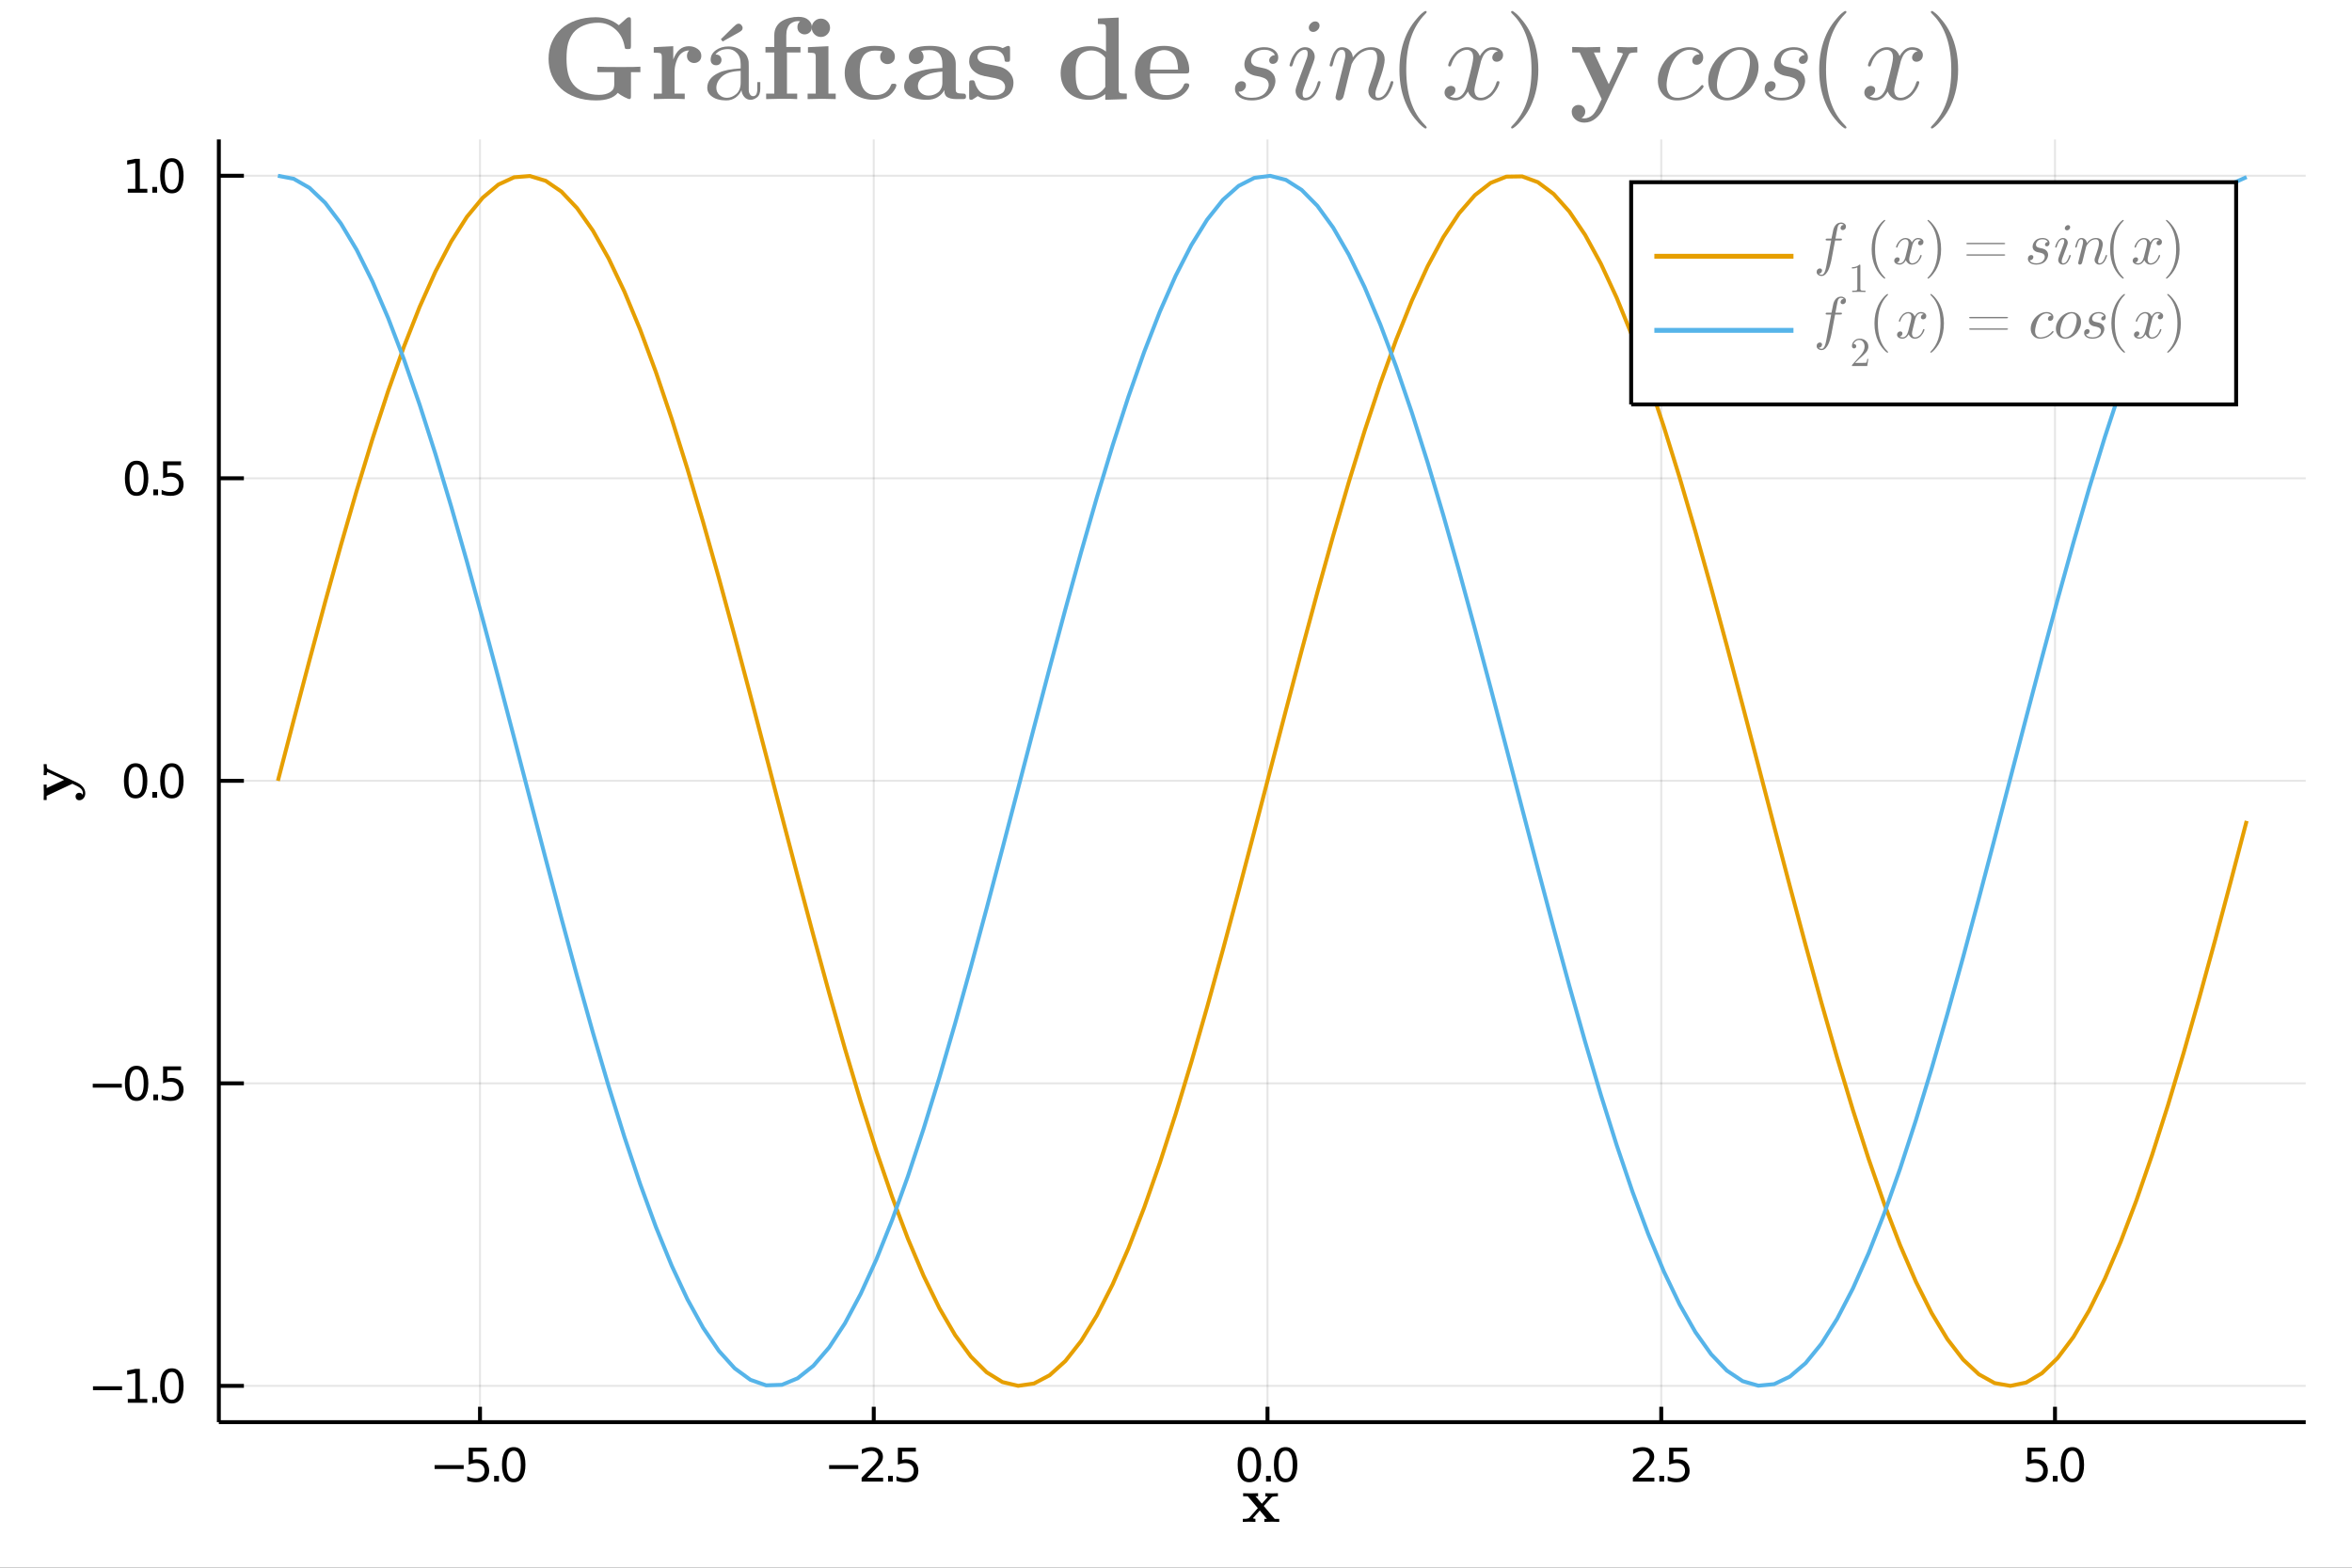 <?xml version="1.0" encoding="utf-8"?>
<svg xmlns="http://www.w3.org/2000/svg" xmlns:xlink="http://www.w3.org/1999/xlink" width="600" height="400" viewBox="0 0 2400 1600">
<rect x="0" y="0" width="2400" height="1600" fill="#333333" stroke="none"/>
<defs>
  <clipPath id="clip470">
    <rect x="0" y="0" width="2400" height="1600"/>
  </clipPath>
</defs>
<path clip-path="url(#clip470)" d="
M0 1600 L2400 1600 L2400 0 L0 0  Z
  " fill="#ffffff" fill-rule="evenodd" fill-opacity="1"/>
<defs>
  <clipPath id="clip471">
    <rect x="480" y="0" width="1681" height="1600"/>
  </clipPath>
</defs>
<defs>
  <clipPath id="clip472">
    <rect x="179" y="142" width="2174" height="1345"/>
  </clipPath>
</defs>
<path clip-path="url(#clip470)" d="
M223.308 1451.47 L2352.76 1451.47 L2352.76 142.325 L223.308 142.325  Z
  " fill="#ffffff" fill-rule="evenodd" fill-opacity="1"/>
<defs>
  <clipPath id="clip473">
    <rect x="223" y="142" width="2130" height="1310"/>
  </clipPath>
</defs>
<polyline clip-path="url(#clip473)" style="stroke:#000000; stroke-width:2; stroke-opacity:0.1; fill:none" points="
  489.8,1451.47 489.8,142.325 
  "/>
<polyline clip-path="url(#clip473)" style="stroke:#000000; stroke-width:2; stroke-opacity:0.1; fill:none" points="
  891.583,1451.47 891.583,142.325 
  "/>
<polyline clip-path="url(#clip473)" style="stroke:#000000; stroke-width:2; stroke-opacity:0.1; fill:none" points="
  1293.37,1451.47 1293.37,142.325 
  "/>
<polyline clip-path="url(#clip473)" style="stroke:#000000; stroke-width:2; stroke-opacity:0.1; fill:none" points="
  1695.15,1451.47 1695.15,142.325 
  "/>
<polyline clip-path="url(#clip473)" style="stroke:#000000; stroke-width:2; stroke-opacity:0.1; fill:none" points="
  2096.93,1451.47 2096.93,142.325 
  "/>
<polyline clip-path="url(#clip470)" style="stroke:#000000; stroke-width:4; stroke-opacity:1; fill:none" points="
  223.308,1451.47 2352.76,1451.47 
  "/>
<polyline clip-path="url(#clip470)" style="stroke:#000000; stroke-width:4; stroke-opacity:1; fill:none" points="
  489.8,1451.47 489.8,1435.76 
  "/>
<polyline clip-path="url(#clip470)" style="stroke:#000000; stroke-width:4; stroke-opacity:1; fill:none" points="
  891.583,1451.47 891.583,1435.76 
  "/>
<polyline clip-path="url(#clip470)" style="stroke:#000000; stroke-width:4; stroke-opacity:1; fill:none" points="
  1293.37,1451.47 1293.37,1435.76 
  "/>
<polyline clip-path="url(#clip470)" style="stroke:#000000; stroke-width:4; stroke-opacity:1; fill:none" points="
  1695.15,1451.47 1695.15,1435.76 
  "/>
<polyline clip-path="url(#clip470)" style="stroke:#000000; stroke-width:4; stroke-opacity:1; fill:none" points="
  2096.93,1451.47 2096.93,1435.76 
  "/>
<path clip-path="url(#clip470)" d="M 0 0 M443.469 1495.31 L473.145 1495.31 L473.145 1499.25 L443.469 1499.25 L443.469 1495.31 Z" fill="#000000" fill-rule="evenodd" fill-opacity="1" /><path clip-path="url(#clip470)" d="M 0 0 M478.261 1477.58 L496.617 1477.58 L496.617 1481.52 L482.543 1481.52 L482.543 1489.99 Q483.562 1489.64 484.58 1489.48 Q485.599 1489.3 486.617 1489.3 Q492.404 1489.3 495.784 1492.47 Q499.163 1495.64 499.163 1501.05 Q499.163 1506.63 495.691 1509.74 Q492.219 1512.81 485.9 1512.81 Q483.724 1512.81 481.455 1512.44 Q479.21 1512.07 476.802 1511.33 L476.802 1506.63 Q478.886 1507.77 481.108 1508.32 Q483.33 1508.88 485.807 1508.88 Q489.812 1508.88 492.149 1506.77 Q494.487 1504.67 494.487 1501.05 Q494.487 1497.44 492.149 1495.34 Q489.812 1493.23 485.807 1493.23 Q483.932 1493.23 482.057 1493.65 Q480.205 1494.06 478.261 1494.94 L478.261 1477.58 Z" fill="#000000" fill-rule="evenodd" fill-opacity="1" /><path clip-path="url(#clip470)" d="M 0 0 M504.233 1506.26 L509.117 1506.26 L509.117 1512.14 L504.233 1512.14 L504.233 1506.26 Z" fill="#000000" fill-rule="evenodd" fill-opacity="1" /><path clip-path="url(#clip470)" d="M 0 0 M524.186 1480.66 Q520.575 1480.66 518.747 1484.23 Q516.941 1487.77 516.941 1494.9 Q516.941 1502 518.747 1505.57 Q520.575 1509.11 524.186 1509.11 Q527.821 1509.11 529.626 1505.57 Q531.455 1502 531.455 1494.9 Q531.455 1487.77 529.626 1484.23 Q527.821 1480.66 524.186 1480.66 M524.186 1476.96 Q529.997 1476.96 533.052 1481.56 Q536.131 1486.15 536.131 1494.9 Q536.131 1503.62 533.052 1508.23 Q529.997 1512.81 524.186 1512.81 Q518.376 1512.81 515.298 1508.23 Q512.242 1503.62 512.242 1494.9 Q512.242 1486.15 515.298 1481.56 Q518.376 1476.96 524.186 1476.96 Z" fill="#000000" fill-rule="evenodd" fill-opacity="1" /><path clip-path="url(#clip470)" d="M 0 0 M846.05 1495.31 L875.726 1495.31 L875.726 1499.25 L846.05 1499.25 L846.05 1495.31 Z" fill="#000000" fill-rule="evenodd" fill-opacity="1" /><path clip-path="url(#clip470)" d="M 0 0 M884.823 1508.21 L901.143 1508.21 L901.143 1512.14 L879.198 1512.14 L879.198 1508.21 Q881.86 1505.45 886.444 1500.82 Q891.05 1496.17 892.231 1494.83 Q894.476 1492.3 895.356 1490.57 Q896.259 1488.81 896.259 1487.12 Q896.259 1484.37 894.314 1482.63 Q892.393 1480.89 889.291 1480.89 Q887.092 1480.89 884.638 1481.66 Q882.208 1482.42 879.43 1483.97 L879.43 1479.25 Q882.254 1478.12 884.708 1477.54 Q887.161 1476.96 889.198 1476.96 Q894.569 1476.96 897.763 1479.64 Q900.958 1482.33 900.958 1486.82 Q900.958 1488.95 900.147 1490.87 Q899.36 1492.77 897.254 1495.36 Q896.675 1496.03 893.573 1499.25 Q890.472 1502.44 884.823 1508.21 Z" fill="#000000" fill-rule="evenodd" fill-opacity="1" /><path clip-path="url(#clip470)" d="M 0 0 M906.212 1506.26 L911.096 1506.26 L911.096 1512.14 L906.212 1512.14 L906.212 1506.26 Z" fill="#000000" fill-rule="evenodd" fill-opacity="1" /><path clip-path="url(#clip470)" d="M 0 0 M916.212 1477.58 L934.568 1477.58 L934.568 1481.52 L920.494 1481.52 L920.494 1489.99 Q921.513 1489.64 922.532 1489.48 Q923.55 1489.3 924.569 1489.3 Q930.356 1489.3 933.735 1492.47 Q937.115 1495.64 937.115 1501.05 Q937.115 1506.63 933.643 1509.74 Q930.17 1512.81 923.851 1512.81 Q921.675 1512.81 919.407 1512.44 Q917.161 1512.07 914.754 1511.33 L914.754 1506.63 Q916.837 1507.77 919.059 1508.32 Q921.282 1508.88 923.758 1508.88 Q927.763 1508.88 930.101 1506.77 Q932.439 1504.67 932.439 1501.05 Q932.439 1497.44 930.101 1495.34 Q927.763 1493.23 923.758 1493.23 Q921.883 1493.23 920.008 1493.65 Q918.157 1494.06 916.212 1494.94 L916.212 1477.58 Z" fill="#000000" fill-rule="evenodd" fill-opacity="1" /><path clip-path="url(#clip470)" d="M 0 0 M1274.88 1480.66 Q1271.27 1480.66 1269.44 1484.23 Q1267.64 1487.77 1267.64 1494.9 Q1267.64 1502 1269.44 1505.57 Q1271.27 1509.11 1274.88 1509.11 Q1278.52 1509.11 1280.32 1505.57 Q1282.15 1502 1282.15 1494.9 Q1282.15 1487.77 1280.32 1484.23 Q1278.52 1480.66 1274.88 1480.66 M1274.88 1476.96 Q1280.69 1476.96 1283.75 1481.56 Q1286.83 1486.15 1286.83 1494.9 Q1286.83 1503.62 1283.75 1508.23 Q1280.69 1512.81 1274.88 1512.81 Q1269.07 1512.81 1265.99 1508.23 Q1262.94 1503.62 1262.94 1494.9 Q1262.94 1486.15 1265.99 1481.56 Q1269.07 1476.96 1274.88 1476.96 Z" fill="#000000" fill-rule="evenodd" fill-opacity="1" /><path clip-path="url(#clip470)" d="M 0 0 M1291.9 1506.26 L1296.78 1506.26 L1296.78 1512.14 L1291.9 1512.14 L1291.9 1506.26 Z" fill="#000000" fill-rule="evenodd" fill-opacity="1" /><path clip-path="url(#clip470)" d="M 0 0 M1311.85 1480.66 Q1308.24 1480.66 1306.41 1484.23 Q1304.6 1487.77 1304.6 1494.9 Q1304.6 1502 1306.41 1505.57 Q1308.24 1509.11 1311.85 1509.11 Q1315.48 1509.11 1317.29 1505.57 Q1319.12 1502 1319.12 1494.9 Q1319.12 1487.77 1317.29 1484.23 Q1315.48 1480.66 1311.85 1480.66 M1311.85 1476.96 Q1317.66 1476.96 1320.71 1481.56 Q1323.79 1486.15 1323.79 1494.9 Q1323.79 1503.62 1320.71 1508.23 Q1317.66 1512.81 1311.85 1512.81 Q1306.04 1512.81 1302.96 1508.23 Q1299.9 1503.62 1299.9 1494.9 Q1299.9 1486.15 1302.96 1481.56 Q1306.04 1476.96 1311.85 1476.96 Z" fill="#000000" fill-rule="evenodd" fill-opacity="1" /><path clip-path="url(#clip470)" d="M 0 0 M1671.81 1508.21 L1688.13 1508.21 L1688.13 1512.14 L1666.19 1512.14 L1666.19 1508.21 Q1668.85 1505.45 1673.44 1500.82 Q1678.04 1496.17 1679.22 1494.83 Q1681.47 1492.3 1682.35 1490.57 Q1683.25 1488.81 1683.25 1487.12 Q1683.25 1484.37 1681.31 1482.63 Q1679.38 1480.89 1676.28 1480.89 Q1674.08 1480.89 1671.63 1481.66 Q1669.2 1482.42 1666.42 1483.97 L1666.42 1479.25 Q1669.25 1478.12 1671.7 1477.54 Q1674.15 1476.96 1676.19 1476.96 Q1681.56 1476.96 1684.75 1479.64 Q1687.95 1482.33 1687.95 1486.82 Q1687.95 1488.95 1687.14 1490.87 Q1686.35 1492.77 1684.25 1495.36 Q1683.67 1496.03 1680.56 1499.25 Q1677.46 1502.44 1671.81 1508.21 Z" fill="#000000" fill-rule="evenodd" fill-opacity="1" /><path clip-path="url(#clip470)" d="M 0 0 M1693.2 1506.26 L1698.09 1506.26 L1698.09 1512.14 L1693.2 1512.14 L1693.2 1506.26 Z" fill="#000000" fill-rule="evenodd" fill-opacity="1" /><path clip-path="url(#clip470)" d="M 0 0 M1703.2 1477.58 L1721.56 1477.58 L1721.56 1481.52 L1707.49 1481.52 L1707.49 1489.99 Q1708.5 1489.64 1709.52 1489.48 Q1710.54 1489.3 1711.56 1489.3 Q1717.35 1489.3 1720.73 1492.47 Q1724.11 1495.64 1724.11 1501.05 Q1724.11 1506.63 1720.63 1509.74 Q1717.16 1512.81 1710.84 1512.81 Q1708.67 1512.81 1706.4 1512.44 Q1704.15 1512.07 1701.75 1511.33 L1701.75 1506.63 Q1703.83 1507.77 1706.05 1508.32 Q1708.27 1508.88 1710.75 1508.88 Q1714.75 1508.88 1717.09 1506.77 Q1719.43 1504.67 1719.43 1501.05 Q1719.43 1497.44 1717.09 1495.34 Q1714.75 1493.23 1710.75 1493.23 Q1708.87 1493.23 1707 1493.65 Q1705.15 1494.06 1703.2 1494.94 L1703.2 1477.58 Z" fill="#000000" fill-rule="evenodd" fill-opacity="1" /><path clip-path="url(#clip470)" d="M 0 0 M2068.72 1477.58 L2087.08 1477.58 L2087.08 1481.52 L2073.01 1481.52 L2073.01 1489.99 Q2074.03 1489.64 2075.04 1489.48 Q2076.06 1489.3 2077.08 1489.3 Q2082.87 1489.3 2086.25 1492.47 Q2089.63 1495.64 2089.63 1501.05 Q2089.63 1506.63 2086.16 1509.74 Q2082.68 1512.81 2076.36 1512.81 Q2074.19 1512.81 2071.92 1512.44 Q2069.67 1512.07 2067.27 1511.33 L2067.27 1506.63 Q2069.35 1507.77 2071.57 1508.32 Q2073.79 1508.88 2076.27 1508.88 Q2080.28 1508.88 2082.61 1506.77 Q2084.95 1504.67 2084.95 1501.05 Q2084.95 1497.44 2082.61 1495.34 Q2080.28 1493.23 2076.27 1493.23 Q2074.4 1493.23 2072.52 1493.65 Q2070.67 1494.06 2068.72 1494.94 L2068.72 1477.58 Z" fill="#000000" fill-rule="evenodd" fill-opacity="1" /><path clip-path="url(#clip470)" d="M 0 0 M2094.7 1506.26 L2099.58 1506.26 L2099.58 1512.14 L2094.7 1512.14 L2094.7 1506.26 Z" fill="#000000" fill-rule="evenodd" fill-opacity="1" /><path clip-path="url(#clip470)" d="M 0 0 M2114.65 1480.66 Q2111.04 1480.66 2109.21 1484.23 Q2107.4 1487.77 2107.4 1494.9 Q2107.4 1502 2109.21 1505.57 Q2111.04 1509.11 2114.65 1509.11 Q2118.28 1509.11 2120.09 1505.57 Q2121.92 1502 2121.92 1494.9 Q2121.92 1487.77 2120.09 1484.23 Q2118.28 1480.66 2114.65 1480.66 M2114.65 1476.96 Q2120.46 1476.96 2123.52 1481.56 Q2126.59 1486.15 2126.59 1494.9 Q2126.59 1503.62 2123.52 1508.23 Q2120.46 1512.81 2114.65 1512.81 Q2108.84 1512.81 2105.76 1508.23 Q2102.71 1503.62 2102.71 1494.9 Q2102.71 1486.15 2105.76 1481.56 Q2108.84 1476.96 2114.65 1476.96 Z" fill="#000000" fill-rule="evenodd" fill-opacity="1" /><path clip-path="url(#clip470)" d="M 0 0 M1305.33 1553.27 L1298.08 1553.08 L1290.16 1553.27 L1290.16 1550.18 L1292.73 1550.18 L1285.49 1541.61 L1279.08 1548.79 L1278.63 1549.44 Q1278.63 1549.73 1279.37 1549.95 Q1280.14 1550.18 1281.04 1550.18 L1281.04 1553.27 L1274.25 1553.08 L1268.19 1553.27 L1268.19 1550.18 Q1270.22 1550.18 1271.16 1550.15 Q1272.12 1550.08 1273.22 1549.79 Q1274.31 1549.5 1274.86 1548.92 L1283.49 1539.23 L1273.22 1527.09 L1268.51 1527.09 L1268.51 1523.99 L1275.79 1524.19 L1283.75 1523.99 L1283.75 1527.09 L1281.11 1527.09 L1287.58 1534.66 L1293.12 1528.47 Q1293.15 1528.44 1293.67 1527.67 Q1292.64 1527.09 1291.16 1527.09 L1291.16 1523.99 L1297.95 1524.19 L1304.01 1523.99 L1304.01 1527.09 Q1301.36 1527.09 1299.98 1527.28 Q1298.63 1527.44 1298.21 1527.67 Q1297.82 1527.89 1297.27 1528.47 L1289.58 1537.04 L1300.66 1550.18 L1305.33 1550.18 L1305.33 1553.27 Z" fill="#000000" fill-rule="evenodd" fill-opacity="1" /><polyline clip-path="url(#clip473)" style="stroke:#000000; stroke-width:2; stroke-opacity:0.1; fill:none" points="
  223.308,1414.43 2352.76,1414.43 
  "/>
<polyline clip-path="url(#clip473)" style="stroke:#000000; stroke-width:2; stroke-opacity:0.1; fill:none" points="
  223.308,1105.66 2352.76,1105.66 
  "/>
<polyline clip-path="url(#clip473)" style="stroke:#000000; stroke-width:2; stroke-opacity:0.1; fill:none" points="
  223.308,796.901 2352.76,796.901 
  "/>
<polyline clip-path="url(#clip473)" style="stroke:#000000; stroke-width:2; stroke-opacity:0.1; fill:none" points="
  223.308,488.139 2352.76,488.139 
  "/>
<polyline clip-path="url(#clip473)" style="stroke:#000000; stroke-width:2; stroke-opacity:0.1; fill:none" points="
  223.308,179.377 2352.76,179.377 
  "/>
<polyline clip-path="url(#clip470)" style="stroke:#000000; stroke-width:4; stroke-opacity:1; fill:none" points="
  223.308,1451.47 223.308,142.325 
  "/>
<polyline clip-path="url(#clip470)" style="stroke:#000000; stroke-width:4; stroke-opacity:1; fill:none" points="
  223.308,1414.43 248.861,1414.43 
  "/>
<polyline clip-path="url(#clip470)" style="stroke:#000000; stroke-width:4; stroke-opacity:1; fill:none" points="
  223.308,1105.66 248.861,1105.66 
  "/>
<polyline clip-path="url(#clip470)" style="stroke:#000000; stroke-width:4; stroke-opacity:1; fill:none" points="
  223.308,796.901 248.861,796.901 
  "/>
<polyline clip-path="url(#clip470)" style="stroke:#000000; stroke-width:4; stroke-opacity:1; fill:none" points="
  223.308,488.139 248.861,488.139 
  "/>
<polyline clip-path="url(#clip470)" style="stroke:#000000; stroke-width:4; stroke-opacity:1; fill:none" points="
  223.308,179.377 248.861,179.377 
  "/>
<path clip-path="url(#clip470)" d="M 0 0 M94.878 1414.88 L124.554 1414.88 L124.554 1418.81 L94.878 1418.81 L94.878 1414.88 Z" fill="#000000" fill-rule="evenodd" fill-opacity="1" /><path clip-path="url(#clip470)" d="M 0 0 M130.433 1427.77 L138.072 1427.77 L138.072 1401.4 L129.762 1403.07 L129.762 1398.81 L138.026 1397.15 L142.702 1397.15 L142.702 1427.77 L150.341 1427.77 L150.341 1431.71 L130.433 1431.71 L130.433 1427.77 Z" fill="#000000" fill-rule="evenodd" fill-opacity="1" /><path clip-path="url(#clip470)" d="M 0 0 M155.41 1425.83 L160.294 1425.83 L160.294 1431.71 L155.41 1431.71 L155.41 1425.83 Z" fill="#000000" fill-rule="evenodd" fill-opacity="1" /><path clip-path="url(#clip470)" d="M 0 0 M175.364 1400.22 Q171.752 1400.22 169.924 1403.79 Q168.118 1407.33 168.118 1414.46 Q168.118 1421.57 169.924 1425.13 Q171.752 1428.67 175.364 1428.67 Q178.998 1428.67 180.803 1425.13 Q182.632 1421.57 182.632 1414.46 Q182.632 1407.33 180.803 1403.79 Q178.998 1400.22 175.364 1400.22 M175.364 1396.52 Q181.174 1396.52 184.229 1401.13 Q187.308 1405.71 187.308 1414.46 Q187.308 1423.19 184.229 1427.79 Q181.174 1432.38 175.364 1432.38 Q169.553 1432.38 166.475 1427.79 Q163.419 1423.19 163.419 1414.46 Q163.419 1405.71 166.475 1401.13 Q169.553 1396.52 175.364 1396.52 Z" fill="#000000" fill-rule="evenodd" fill-opacity="1" /><path clip-path="url(#clip470)" d="M 0 0 M94.646 1106.11 L124.322 1106.11 L124.322 1110.05 L94.646 1110.05 L94.646 1106.11 Z" fill="#000000" fill-rule="evenodd" fill-opacity="1" /><path clip-path="url(#clip470)" d="M 0 0 M139.392 1091.46 Q135.78 1091.46 133.952 1095.03 Q132.146 1098.57 132.146 1105.7 Q132.146 1112.8 133.952 1116.37 Q135.78 1119.91 139.392 1119.91 Q143.026 1119.91 144.831 1116.37 Q146.66 1112.8 146.66 1105.7 Q146.66 1098.57 144.831 1095.03 Q143.026 1091.46 139.392 1091.46 M139.392 1087.76 Q145.202 1087.76 148.257 1092.36 Q151.336 1096.95 151.336 1105.7 Q151.336 1114.42 148.257 1119.03 Q145.202 1123.61 139.392 1123.61 Q133.581 1123.61 130.503 1119.03 Q127.447 1114.42 127.447 1105.7 Q127.447 1096.95 130.503 1092.36 Q133.581 1087.76 139.392 1087.76 Z" fill="#000000" fill-rule="evenodd" fill-opacity="1" /><path clip-path="url(#clip470)" d="M 0 0 M156.405 1117.06 L161.29 1117.06 L161.29 1122.94 L156.405 1122.94 L156.405 1117.06 Z" fill="#000000" fill-rule="evenodd" fill-opacity="1" /><path clip-path="url(#clip470)" d="M 0 0 M166.405 1088.38 L184.762 1088.38 L184.762 1092.32 L170.688 1092.32 L170.688 1100.79 Q171.706 1100.44 172.725 1100.28 Q173.743 1100.1 174.762 1100.1 Q180.549 1100.1 183.928 1103.27 Q187.308 1106.44 187.308 1111.86 Q187.308 1117.43 183.836 1120.54 Q180.364 1123.61 174.044 1123.61 Q171.868 1123.61 169.6 1123.24 Q167.354 1122.87 164.947 1122.13 L164.947 1117.43 Q167.03 1118.57 169.252 1119.12 Q171.475 1119.68 173.952 1119.68 Q177.956 1119.68 180.294 1117.57 Q182.632 1115.47 182.632 1111.86 Q182.632 1108.24 180.294 1106.14 Q177.956 1104.03 173.952 1104.03 Q172.077 1104.03 170.202 1104.45 Q168.35 1104.86 166.405 1105.74 L166.405 1088.38 Z" fill="#000000" fill-rule="evenodd" fill-opacity="1" /><path clip-path="url(#clip470)" d="M 0 0 M138.396 782.7 Q134.785 782.7 132.956 786.265 Q131.151 789.806 131.151 796.936 Q131.151 804.042 132.956 807.607 Q134.785 811.149 138.396 811.149 Q142.03 811.149 143.836 807.607 Q145.665 804.042 145.665 796.936 Q145.665 789.806 143.836 786.265 Q142.03 782.7 138.396 782.7 M138.396 778.996 Q144.206 778.996 147.262 783.603 Q150.341 788.186 150.341 796.936 Q150.341 805.663 147.262 810.269 Q144.206 814.852 138.396 814.852 Q132.586 814.852 129.507 810.269 Q126.452 805.663 126.452 796.936 Q126.452 788.186 129.507 783.603 Q132.586 778.996 138.396 778.996 Z" fill="#000000" fill-rule="evenodd" fill-opacity="1" /><path clip-path="url(#clip470)" d="M 0 0 M155.41 808.301 L160.294 808.301 L160.294 814.181 L155.41 814.181 L155.41 808.301 Z" fill="#000000" fill-rule="evenodd" fill-opacity="1" /><path clip-path="url(#clip470)" d="M 0 0 M175.364 782.7 Q171.752 782.7 169.924 786.265 Q168.118 789.806 168.118 796.936 Q168.118 804.042 169.924 807.607 Q171.752 811.149 175.364 811.149 Q178.998 811.149 180.803 807.607 Q182.632 804.042 182.632 796.936 Q182.632 789.806 180.803 786.265 Q178.998 782.7 175.364 782.7 M175.364 778.996 Q181.174 778.996 184.229 783.603 Q187.308 788.186 187.308 796.936 Q187.308 805.663 184.229 810.269 Q181.174 814.852 175.364 814.852 Q169.553 814.852 166.475 810.269 Q163.419 805.663 163.419 796.936 Q163.419 788.186 166.475 783.603 Q169.553 778.996 175.364 778.996 Z" fill="#000000" fill-rule="evenodd" fill-opacity="1" /><path clip-path="url(#clip470)" d="M 0 0 M139.392 473.938 Q135.78 473.938 133.952 477.502 Q132.146 481.044 132.146 488.174 Q132.146 495.28 133.952 498.845 Q135.78 502.387 139.392 502.387 Q143.026 502.387 144.831 498.845 Q146.66 495.28 146.66 488.174 Q146.66 481.044 144.831 477.502 Q143.026 473.938 139.392 473.938 M139.392 470.234 Q145.202 470.234 148.257 474.84 Q151.336 479.424 151.336 488.174 Q151.336 496.9 148.257 501.507 Q145.202 506.09 139.392 506.09 Q133.581 506.09 130.503 501.507 Q127.447 496.9 127.447 488.174 Q127.447 479.424 130.503 474.84 Q133.581 470.234 139.392 470.234 Z" fill="#000000" fill-rule="evenodd" fill-opacity="1" /><path clip-path="url(#clip470)" d="M 0 0 M156.405 499.539 L161.29 499.539 L161.29 505.419 L156.405 505.419 L156.405 499.539 Z" fill="#000000" fill-rule="evenodd" fill-opacity="1" /><path clip-path="url(#clip470)" d="M 0 0 M166.405 470.859 L184.762 470.859 L184.762 474.794 L170.688 474.794 L170.688 483.266 Q171.706 482.919 172.725 482.757 Q173.743 482.572 174.762 482.572 Q180.549 482.572 183.928 485.743 Q187.308 488.914 187.308 494.331 Q187.308 499.91 183.836 503.012 Q180.364 506.09 174.044 506.09 Q171.868 506.09 169.6 505.72 Q167.354 505.349 164.947 504.609 L164.947 499.91 Q167.03 501.044 169.252 501.599 Q171.475 502.155 173.952 502.155 Q177.956 502.155 180.294 500.049 Q182.632 497.942 182.632 494.331 Q182.632 490.72 180.294 488.613 Q177.956 486.507 173.952 486.507 Q172.077 486.507 170.202 486.924 Q168.35 487.34 166.405 488.22 L166.405 470.859 Z" fill="#000000" fill-rule="evenodd" fill-opacity="1" /><path clip-path="url(#clip470)" d="M 0 0 M130.433 192.722 L138.072 192.722 L138.072 166.356 L129.762 168.023 L129.762 163.763 L138.026 162.097 L142.702 162.097 L142.702 192.722 L150.341 192.722 L150.341 196.657 L130.433 196.657 L130.433 192.722 Z" fill="#000000" fill-rule="evenodd" fill-opacity="1" /><path clip-path="url(#clip470)" d="M 0 0 M155.41 190.777 L160.294 190.777 L160.294 196.657 L155.41 196.657 L155.41 190.777 Z" fill="#000000" fill-rule="evenodd" fill-opacity="1" /><path clip-path="url(#clip470)" d="M 0 0 M175.364 165.175 Q171.752 165.175 169.924 168.74 Q168.118 172.282 168.118 179.411 Q168.118 186.518 169.924 190.083 Q171.752 193.624 175.364 193.624 Q178.998 193.624 180.803 190.083 Q182.632 186.518 182.632 179.411 Q182.632 172.282 180.803 168.74 Q178.998 165.175 175.364 165.175 M175.364 161.472 Q181.174 161.472 184.229 166.078 Q187.308 170.662 187.308 179.411 Q187.308 188.138 184.229 192.745 Q181.174 197.328 175.364 197.328 Q169.553 197.328 166.475 192.745 Q163.419 188.138 163.419 179.411 Q163.419 170.662 166.475 166.078 Q169.553 161.472 175.364 161.472 Z" fill="#000000" fill-rule="evenodd" fill-opacity="1" /><path clip-path="url(#clip470)" d="M 0 0 M47.633 779.926 Q47.633 781.955 47.827 782.985 Q47.988 784.016 48.213 784.274 Q48.438 784.531 49.018 784.821 L79.163 798.992 Q82.383 800.505 84.702 803.34 Q87.021 806.141 87.021 809.684 Q87.021 812.647 85.218 814.708 Q83.446 816.737 80.934 816.737 Q79.131 816.737 78.1 815.61 Q77.102 814.483 77.102 812.969 Q77.102 811.294 78.165 810.232 Q79.227 809.137 80.87 809.137 Q81.933 809.137 82.738 809.588 Q83.575 810.038 83.865 810.457 Q84.187 810.844 84.38 811.262 Q84.638 810.586 84.638 809.684 Q84.638 808.331 84.09 807.172 Q83.575 805.98 82.867 805.208 Q82.19 804.402 80.966 803.597 Q79.775 802.792 79.002 802.406 Q78.261 802.019 76.973 801.439 L73.817 799.926 L47.633 812.261 L47.633 816.48 L44.542 816.48 L44.735 808.943 L44.542 800.763 L47.633 800.763 L47.633 804.338 L65.443 795.964 L49.211 788.364 L48.438 788.042 Q48.084 788.042 47.891 788.815 Q47.666 789.588 47.666 790.361 L47.633 791.134 L44.542 791.134 L44.735 785.143 Q44.735 782.309 44.542 779.926 L47.633 779.926 Z" fill="#000000" fill-rule="evenodd" fill-opacity="1" /><path clip-path="url(#clip470)" d="M 0 0 M653.447 73.687 L643.844 73.687 L643.844 97.812 Q643.844 98.983 643.785 99.569 Q643.727 100.096 643.317 100.623 Q642.965 101.15 642.146 101.15 Q641.267 101.15 637.051 99.042 Q632.835 96.875 630.376 94.767 Q624.169 102.497 608.066 102.497 Q596.706 102.497 587.513 99.218 Q578.319 95.939 572.288 90.2 Q566.257 84.462 562.978 76.791 Q559.757 69.061 559.757 60.044 Q559.757 50.792 563.153 42.945 Q566.55 35.099 572.698 29.536 Q578.846 23.915 587.864 20.753 Q596.94 17.59 607.832 17.59 Q621.241 17.59 631.488 25.73 L639.393 18.644 Q640.623 17.59 641.677 17.59 Q643.2 17.59 643.492 18.293 Q643.844 18.937 643.844 20.928 L643.844 46.693 Q643.844 49.035 643.317 49.562 Q642.848 50.089 640.565 50.089 Q638.515 50.089 638.047 49.738 Q637.637 49.328 637.344 47.571 Q635.412 36.387 627.858 29.829 Q620.304 23.212 610.467 23.212 Q602.093 23.212 595.359 26.081 Q588.684 28.95 584.936 33.635 Q581.423 38.261 579.725 44.233 Q578.085 50.206 578.085 59.868 Q578.085 68.534 579.608 74.858 Q581.13 81.182 584.819 85.925 Q589.035 91.313 596.12 94.065 Q603.264 96.817 611.345 96.817 Q617.786 96.817 622.119 94.299 Q623.759 93.303 624.813 92.191 Q625.867 91.078 626.218 89.849 Q626.628 88.56 626.687 87.799 Q626.804 87.038 626.804 85.808 L626.804 73.687 L609.53 73.687 L609.53 68.066 Q616.03 68.417 634.123 68.417 Q649.231 68.417 653.447 68.066 L653.447 73.687 Z" fill="#808080" fill-rule="evenodd" fill-opacity="1" /><path clip-path="url(#clip470)" d="M 0 0 M715.627 56.999 Q715.627 60.395 713.402 62.386 Q711.177 64.318 708.308 64.318 Q705.439 64.318 703.213 62.386 Q700.988 60.453 700.988 56.999 Q700.988 55.476 701.515 54.129 Q702.101 52.724 702.686 52.08 L703.272 51.494 Q699.817 51.494 697.124 53.134 Q694.43 54.715 692.79 57.174 Q691.151 59.634 690.097 62.854 Q689.043 66.016 688.633 68.886 Q688.282 71.755 688.282 74.507 L688.282 95.529 L698.705 95.529 L698.705 101.15 Q694.372 100.799 682.192 100.799 L667.084 101.15 L667.084 95.529 L675.341 95.529 L675.341 58.463 Q675.341 55.066 674.111 54.422 Q672.881 53.778 667.084 53.778 L667.084 48.157 L686.993 47.161 L686.993 60.746 Q691.971 47.161 702.921 47.161 Q707.957 47.161 711.763 49.855 Q715.627 52.49 715.627 56.999 Z" fill="#808080" fill-rule="evenodd" fill-opacity="1" /><path clip-path="url(#clip470)" d="M 0 0 M721.703 89.732 Q721.703 79.543 733.707 74.156 Q740.91 70.701 755.783 69.823 L755.783 65.431 Q755.783 57.994 751.86 54.071 Q747.995 50.089 743.076 50.089 Q734.293 50.089 730.077 55.593 Q733.649 55.711 734.937 57.526 Q736.225 59.282 736.225 61.098 Q736.225 63.498 734.703 65.079 Q733.239 66.602 730.721 66.602 Q728.32 66.602 726.739 65.138 Q725.158 63.615 725.158 60.98 Q725.158 55.125 730.428 51.26 Q735.757 47.395 743.31 47.395 Q753.148 47.395 759.706 54.012 Q761.756 56.062 762.751 58.697 Q763.805 61.332 763.922 63.089 Q764.039 64.787 764.039 68.183 L764.039 92.132 Q764.039 92.835 764.274 94.006 Q764.508 95.177 765.562 96.7 Q766.674 98.164 768.49 98.164 Q772.823 98.164 772.764 90.493 L772.764 83.759 L775.809 83.759 L775.809 90.493 Q775.809 96.875 772.413 99.393 Q769.075 101.853 765.972 101.853 Q761.99 101.853 759.472 98.925 Q756.954 95.997 756.603 92.015 Q754.787 96.583 750.63 99.569 Q746.531 102.497 740.91 102.497 Q736.577 102.497 732.478 101.384 Q728.437 100.33 725.041 97.344 Q721.703 94.299 721.703 89.732 M730.955 89.614 Q730.955 94.065 734.117 96.934 Q737.279 99.803 741.729 99.803 Q746.765 99.803 751.274 95.939 Q755.783 92.015 755.783 84.344 L755.783 72.34 Q742.491 72.809 736.694 78.137 Q730.955 83.407 730.955 89.614 M735.581 40.017 Q738.802 36.914 743.486 32.288 Q749.225 26.549 750.747 25.378 Q752.27 24.149 753.558 24.149 Q755.373 24.149 756.544 25.613 Q757.774 27.018 757.774 28.599 Q757.774 29.302 757.54 29.887 Q757.305 30.414 757.013 30.824 Q756.72 31.234 756.134 31.644 Q755.607 32.054 755.314 32.23 Q755.022 32.405 754.378 32.815 Q753.733 33.166 753.558 33.283 Q737.865 42.184 737.396 42.36 L735.581 40.017 Z" fill="#808080" fill-rule="evenodd" fill-opacity="1" /><path clip-path="url(#clip470)" d="M 0 0 M828.45 27.662 Q828.45 31.117 826.166 33.108 Q823.941 35.099 821.014 35.099 Q818.32 35.099 815.978 33.166 Q813.694 31.234 813.694 27.662 Q813.694 23.797 816.446 21.748 Q815.626 21.514 814.397 21.514 Q813.226 21.514 811.937 21.748 Q810.708 21.924 808.892 22.802 Q807.077 23.622 805.672 25.086 Q804.325 26.491 803.33 29.302 Q802.334 32.054 802.334 35.801 L802.334 47.922 L816.797 47.922 L816.797 53.544 L803.037 53.544 L803.037 95.529 L813.46 95.529 L813.46 101.15 Q809.127 100.799 796.888 100.799 L781.781 101.15 L781.781 95.529 L790.096 95.529 L790.096 53.544 L781.078 53.544 L781.078 47.922 L790.096 47.922 L790.096 35.801 Q790.096 30.941 792.262 27.252 Q794.429 23.505 798.06 21.397 Q801.69 19.289 805.906 18.235 Q810.181 17.18 814.807 17.18 Q821.365 17.18 824.878 20.343 Q828.45 23.446 828.45 27.662 Z" fill="#808080" fill-rule="evenodd" fill-opacity="1" /><path clip-path="url(#clip470)" d="M 0 0 M852.778 101.15 L838.724 100.799 L824.085 101.15 L824.085 95.529 L832.4 95.529 L832.4 58.463 Q832.4 55.066 831.171 54.422 Q829.941 53.778 824.437 53.778 L824.437 48.157 L845.341 47.161 L845.341 95.529 L852.778 95.529 L852.778 101.15 M844.229 21.748 Q846.981 24.5 846.981 28.365 Q846.981 32.23 844.229 34.982 Q841.535 37.734 837.67 37.734 Q833.806 37.734 831.054 34.982 Q828.301 32.23 828.301 28.365 Q828.301 24.5 831.054 21.748 Q833.806 18.996 837.67 18.996 Q841.535 18.996 844.229 21.748 Z" fill="#808080" fill-rule="evenodd" fill-opacity="1" /><path clip-path="url(#clip470)" d="M 0 0 M914.708 87.097 Q914.708 87.565 914.181 88.97 Q913.712 90.317 912.131 92.601 Q910.609 94.885 908.208 96.934 Q905.866 98.925 901.474 100.389 Q897.141 101.853 891.695 101.853 Q878.051 101.853 869.971 94.24 Q861.949 86.628 861.949 74.507 Q861.949 69.12 863.705 64.318 Q865.462 59.458 868.975 55.476 Q872.547 51.494 878.52 49.152 Q884.551 46.81 892.281 46.81 Q913.127 46.81 913.127 57.877 Q913.127 61.449 910.843 63.44 Q908.618 65.431 905.573 65.431 Q902.762 65.431 900.42 63.498 Q898.136 61.508 898.136 57.877 Q898.136 54.481 900.537 52.314 Q897.375 51.611 892.749 51.611 Q889.587 51.611 887.011 52.548 Q884.493 53.485 882.912 54.832 Q881.331 56.12 880.159 58.346 Q879.047 60.512 878.461 62.269 Q877.934 64.025 877.642 66.66 Q877.349 69.237 877.29 70.525 Q877.29 71.813 877.29 73.921 Q877.29 97.051 893.979 97.051 Q904.929 97.051 908.969 87.214 Q909.438 85.984 909.847 85.75 Q910.257 85.457 911.838 85.457 Q912.717 85.457 913.127 85.516 Q913.595 85.516 914.122 85.925 Q914.708 86.335 914.708 87.097 Z" fill="#808080" fill-rule="evenodd" fill-opacity="1" /><path clip-path="url(#clip470)" d="M 0 0 M985.723 98.281 Q985.723 99.335 985.488 99.979 Q985.254 100.564 984.61 100.799 Q984.024 101.033 983.497 101.091 Q982.97 101.15 981.858 101.15 L976.119 101.15 Q972.547 101.15 970.03 100.506 Q967.57 99.803 966.341 98.983 Q965.111 98.164 964.467 96.7 Q963.823 95.236 963.706 94.358 Q963.647 93.421 963.647 91.898 Q961.422 96.173 956.913 99.042 Q952.463 101.853 945.787 101.853 Q942.977 101.853 940.166 101.56 Q937.355 101.267 934.076 100.389 Q930.797 99.452 928.338 98.046 Q925.878 96.583 924.239 94.065 Q922.599 91.488 922.599 88.209 Q922.599 70.994 961.598 69.354 L961.598 65.314 Q961.598 51.143 948.422 51.143 Q943.621 51.143 939.756 51.963 Q940.107 52.197 940.634 52.783 Q941.161 53.368 941.747 54.832 Q942.391 56.296 942.391 57.877 Q942.391 61.449 940.107 63.44 Q937.882 65.431 934.837 65.431 Q932.027 65.431 929.684 63.498 Q927.401 61.508 927.401 57.877 Q927.401 46.81 948.891 46.81 Q961.832 46.81 968.507 51.904 Q975.241 56.94 975.241 65.314 L975.241 91.078 Q975.241 92.367 975.358 92.952 Q975.475 93.538 976.119 94.24 Q976.764 94.943 978.286 95.236 Q979.867 95.47 982.561 95.529 Q983.615 95.529 984.142 95.646 Q984.669 95.704 985.196 96.348 Q985.723 96.993 985.723 98.281 M961.598 84.462 L961.598 73.102 Q959.548 73.219 957.616 73.453 Q955.683 73.687 952.521 74.273 Q949.359 74.8 946.783 75.912 Q944.265 76.966 941.806 78.547 Q939.405 80.07 937.999 82.529 Q936.653 84.989 936.653 88.092 Q936.653 92.074 939.815 94.826 Q942.977 97.578 947.544 97.578 Q948.715 97.578 950.179 97.344 Q951.643 97.11 953.751 96.29 Q955.859 95.412 957.499 94.065 Q959.197 92.718 960.368 90.259 Q961.598 87.741 961.598 84.462 Z" fill="#808080" fill-rule="evenodd" fill-opacity="1" /><path clip-path="url(#clip470)" d="M 0 0 M1034.14 84.344 Q1034.14 87.916 1033.02 90.844 Q1031.97 93.713 1030.39 95.529 Q1028.87 97.285 1026.53 98.573 Q1024.18 99.862 1022.25 100.506 Q1020.38 101.091 1017.92 101.443 Q1015.46 101.794 1014.35 101.794 Q1013.29 101.853 1011.94 101.853 Q1003.22 101.853 997.774 98.046 L994.671 100.096 Q992.914 101.326 992.328 101.56 Q991.801 101.853 991.099 101.853 Q989.576 101.853 989.225 101.15 Q988.932 100.506 988.932 98.515 L988.932 85.457 Q988.932 83.232 989.342 82.588 Q989.752 81.944 991.801 81.944 Q992.797 81.944 993.207 82.002 Q993.617 82.061 993.968 82.471 Q994.378 82.822 994.671 83.642 Q995.256 85.633 995.783 87.155 Q996.369 88.619 997.716 90.727 Q999.062 92.835 1000.76 94.24 Q1002.52 95.587 1005.39 96.583 Q1008.31 97.578 1011.94 97.578 Q1013.06 97.578 1013.88 97.519 Q1014.76 97.461 1016.57 97.285 Q1018.44 97.051 1019.79 96.466 Q1021.2 95.821 1022.6 94.943 Q1024.07 94.006 1024.83 92.367 Q1025.65 90.727 1025.65 88.56 Q1025.65 86.57 1024.59 84.989 Q1023.6 83.349 1022.25 82.412 Q1020.9 81.475 1018.8 80.772 Q1016.69 80.011 1015.4 79.777 Q1014.11 79.484 1012.3 79.192 Q1002.93 77.493 1000.17 76.439 Q996.603 75.151 993.734 72.633 Q988.932 68.534 988.932 62.562 Q988.932 59.341 989.986 56.764 Q991.099 54.188 992.621 52.607 Q994.202 50.967 996.544 49.796 Q998.887 48.625 1000.76 48.098 Q1002.69 47.513 1005.09 47.22 Q1007.55 46.868 1008.61 46.868 Q1009.72 46.81 1011.01 46.81 Q1018.62 46.81 1023.13 49.094 Q1027.81 46.81 1028.52 46.81 Q1029.57 46.81 1030.04 47.278 Q1030.51 47.688 1030.57 48.274 Q1030.68 48.801 1030.68 50.206 L1030.68 59.751 Q1030.68 61.976 1030.21 62.562 Q1029.8 63.147 1027.75 63.147 Q1026 63.147 1025.53 62.679 Q1025.12 62.21 1025 60.746 Q1024.12 50.675 1010.89 50.675 Q1010.07 50.675 1009.37 50.733 Q1008.72 50.733 1007.2 50.909 Q1005.74 51.026 1004.57 51.26 Q1003.45 51.494 1001.99 52.08 Q1000.58 52.607 999.648 53.368 Q998.711 54.129 998.067 55.359 Q997.423 56.589 997.423 58.111 Q997.423 59.282 997.891 60.278 Q998.418 61.273 999.004 61.976 Q999.648 62.679 1000.88 63.323 Q1002.11 63.908 1002.93 64.26 Q1003.81 64.611 1005.33 65.021 Q1006.85 65.372 1007.49 65.489 Q1008.2 65.606 1009.66 65.899 Q1017.51 67.246 1020.85 68.242 Q1024.24 69.237 1027.52 71.638 Q1034.14 76.849 1034.14 84.344 Z" fill="#808080" fill-rule="evenodd" fill-opacity="1" /><path clip-path="url(#clip470)" d="M 0 0 M1149.8 101.15 L1127.84 101.853 L1127.84 95.997 Q1120.58 101.853 1111.04 101.853 Q1097.92 101.853 1090.07 94.299 Q1082.29 86.687 1082.29 74.624 Q1082.29 62.093 1090.66 54.656 Q1099.09 47.161 1112.38 47.161 Q1121.58 47.161 1128.54 52.607 L1128.54 29.184 Q1128.54 25.788 1127.32 25.144 Q1126.09 24.5 1120.29 24.5 L1120.29 18.879 L1141.54 17.942 L1141.54 90.844 Q1141.54 94.24 1142.77 94.885 Q1144 95.529 1149.8 95.529 L1149.8 101.15 M1127.84 88.795 L1127.84 58.814 Q1125.5 55.769 1121.87 53.661 Q1118.24 51.494 1113.55 51.494 Q1110.1 51.494 1106.59 52.958 Q1103.07 54.364 1100.73 57.76 Q1099.27 59.926 1098.51 63.147 Q1097.8 66.368 1097.69 68.534 Q1097.63 70.701 1097.63 74.624 Q1097.63 76.556 1097.63 77.669 Q1097.69 78.723 1097.8 80.89 Q1097.92 82.998 1098.15 84.344 Q1098.39 85.691 1098.92 87.624 Q1099.44 89.556 1100.15 90.786 Q1100.85 92.015 1101.96 93.479 Q1103.07 94.885 1104.48 95.704 Q1105.94 96.466 1107.87 97.051 Q1109.87 97.578 1112.27 97.578 Q1121.46 97.578 1127.84 88.795 Z" fill="#808080" fill-rule="evenodd" fill-opacity="1" /><path clip-path="url(#clip470)" d="M 0 0 M1213.52 87.097 Q1213.52 87.858 1212.88 89.439 Q1212.23 90.961 1210.42 93.186 Q1208.66 95.353 1206.09 97.285 Q1203.57 99.159 1199.12 100.506 Q1194.73 101.853 1189.4 101.853 Q1175.11 101.853 1166.62 94.123 Q1158.13 86.394 1158.13 74.156 Q1158.13 68.476 1160.06 63.557 Q1162.05 58.638 1165.68 54.891 Q1169.31 51.143 1174.99 48.977 Q1180.67 46.81 1187.7 46.81 Q1200.11 46.81 1206.79 53.31 Q1209.54 56.062 1211.12 60.044 Q1212.76 63.967 1213.11 66.602 Q1213.52 69.237 1213.52 71.755 Q1213.52 73.98 1212.7 74.507 Q1211.94 75.034 1209.66 75.034 L1173.47 75.034 Q1173.47 76.966 1173.47 78.255 Q1173.53 79.484 1173.88 82.002 Q1174.23 84.52 1174.82 86.335 Q1175.4 88.092 1176.63 90.259 Q1177.92 92.425 1179.68 93.831 Q1181.43 95.177 1184.19 96.114 Q1186.94 97.051 1190.45 97.051 Q1196.31 97.051 1200.99 94.416 Q1205.73 91.781 1207.61 87.506 Q1208.19 85.925 1208.66 85.457 Q1209.19 84.989 1210.65 84.989 Q1213.52 84.989 1213.52 87.097 M1202.1 71.052 Q1201.58 51.143 1187.7 51.143 Q1184.65 51.143 1181.55 52.607 Q1178.45 54.071 1176.34 57.35 Q1175.17 59.224 1174.52 61.917 Q1173.88 64.552 1173.76 66.075 Q1173.65 67.539 1173.47 71.052 L1202.1 71.052 Z" fill="#808080" fill-rule="evenodd" fill-opacity="1" /><path clip-path="url(#clip470)" d="M 0 0 M1304.33 58.463 Q1304.33 61.742 1302.69 63.498 Q1301.05 65.197 1298.83 65.197 Q1297.01 65.197 1296.01 64.142 Q1295.08 63.089 1295.08 61.683 Q1295.08 59.634 1296.72 57.994 Q1298.42 56.355 1300.87 56.296 Q1300.06 54.129 1297.89 52.841 Q1295.72 51.494 1293.79 51.143 Q1291.92 50.792 1290.04 50.792 Q1286.35 50.792 1283.54 51.963 Q1280.73 53.134 1279.33 54.949 Q1277.92 56.706 1277.28 58.404 Q1276.63 60.102 1276.63 61.566 Q1276.63 62.854 1276.93 63.908 Q1277.28 64.904 1278.1 65.665 Q1278.92 66.368 1279.5 66.836 Q1280.15 67.305 1281.55 67.715 Q1282.96 68.124 1283.54 68.3 Q1284.13 68.417 1285.77 68.769 Q1289.16 69.471 1290.69 69.881 Q1292.21 70.232 1294.2 71.228 Q1296.25 72.223 1297.77 73.804 Q1301.46 77.493 1301.46 82.588 Q1301.46 84.462 1300.82 86.745 Q1300.23 89.029 1298.53 91.898 Q1296.83 94.767 1294.26 97.051 Q1291.68 99.335 1287.23 100.916 Q1282.84 102.497 1277.34 102.497 Q1269.66 102.497 1264.92 99.276 Q1260.18 95.997 1260.18 90.844 Q1260.18 87.097 1262.23 85.047 Q1264.28 82.939 1266.91 82.939 Q1268.9 82.939 1270.13 84.052 Q1271.36 85.106 1271.36 87.097 Q1271.36 89.79 1269.2 91.84 Q1267.03 93.889 1263.81 93.479 Q1266.56 99.803 1277.45 99.803 Q1281.55 99.803 1284.71 98.749 Q1287.93 97.637 1289.69 96.114 Q1291.51 94.533 1292.68 92.601 Q1293.85 90.668 1294.2 89.205 Q1294.61 87.741 1294.61 86.628 Q1294.61 84.696 1293.85 83.232 Q1293.09 81.768 1292.03 80.948 Q1291.04 80.07 1289.11 79.367 Q1287.23 78.606 1285.88 78.313 Q1284.54 78.02 1282.14 77.552 Q1281.02 77.318 1280.32 77.201 Q1279.62 77.025 1278.16 76.556 Q1276.75 76.029 1275.75 75.502 Q1274.82 74.975 1273.59 74.038 Q1272.36 73.102 1271.6 71.989 Q1270.84 70.876 1270.31 69.237 Q1269.78 67.597 1269.78 65.665 Q1269.78 63.908 1270.31 61.8 Q1270.89 59.692 1272.36 57.233 Q1273.88 54.774 1276.05 52.783 Q1278.21 50.792 1281.84 49.504 Q1285.53 48.157 1290.04 48.157 Q1296.6 48.157 1300.47 51.202 Q1304.33 54.188 1304.33 58.463 Z" fill="#808080" fill-rule="evenodd" fill-opacity="1" /><path clip-path="url(#clip470)" d="M 0 0 M1346.47 26.198 Q1346.47 28.775 1344.36 30.707 Q1342.31 32.581 1340.08 32.581 Q1338.04 32.581 1336.75 31.351 Q1335.52 30.063 1335.52 28.248 Q1335.52 25.847 1337.57 23.856 Q1339.62 21.865 1342.02 21.865 Q1344.01 21.865 1345.24 23.095 Q1346.47 24.324 1346.47 26.198 M1347.52 83.993 Q1347.52 84.462 1346.99 86.335 Q1346.47 88.15 1345.18 90.961 Q1343.95 93.713 1342.25 96.29 Q1340.55 98.866 1337.74 100.682 Q1334.99 102.497 1331.83 102.497 Q1327.55 102.497 1324.74 99.686 Q1321.99 96.875 1321.99 92.659 Q1321.99 90.376 1324.74 83.056 Q1332.71 61.742 1333 60.863 Q1334.35 57.526 1334.35 54.598 Q1334.35 53.251 1334.05 52.431 Q1333.76 51.553 1333.18 51.26 Q1332.59 50.909 1332.24 50.85 Q1331.95 50.792 1331.36 50.792 Q1327.91 50.792 1324.68 54.305 Q1321.46 57.819 1319.24 65.665 Q1318.77 67.129 1318.48 67.48 Q1318.18 67.832 1317.31 67.832 Q1315.84 67.773 1315.84 66.602 Q1315.84 66.251 1316.25 64.904 Q1316.66 63.498 1317.42 61.39 Q1318.18 59.224 1319.53 56.999 Q1320.88 54.715 1322.52 52.724 Q1324.22 50.733 1326.62 49.445 Q1329.02 48.157 1331.71 48.157 Q1336.1 48.157 1338.8 51.026 Q1341.55 53.837 1341.55 57.994 Q1341.55 60.278 1339.97 64.318 Q1338.04 69.588 1337.33 71.286 L1332.65 83.876 Q1330.95 88.443 1330.42 89.849 Q1329.95 91.195 1329.54 92.835 Q1329.19 94.416 1329.19 95.88 Q1329.19 97.929 1329.84 98.866 Q1330.54 99.803 1332.06 99.803 Q1336.28 99.803 1339.38 95.646 Q1342.49 91.43 1344.3 84.989 Q1344.36 84.813 1344.42 84.52 Q1344.89 83.056 1345.35 82.88 Q1345.59 82.822 1346.06 82.822 Q1347.52 82.822 1347.52 83.993 Z" fill="#808080" fill-rule="evenodd" fill-opacity="1" /><path clip-path="url(#clip470)" d="M 0 0 M1421.78 83.993 Q1421.78 84.462 1421.25 86.277 Q1420.72 88.092 1419.43 90.903 Q1418.2 93.713 1416.51 96.29 Q1414.81 98.808 1412 100.682 Q1409.25 102.497 1406.08 102.497 Q1401.87 102.497 1399.06 99.686 Q1396.25 96.875 1396.25 92.659 Q1396.25 90.317 1397.48 87.097 Q1405.26 66.309 1405.26 59.165 Q1405.26 50.792 1398.76 50.792 Q1395.54 50.792 1392.5 52.021 Q1389.51 53.193 1387.46 54.832 Q1385.41 56.472 1383.54 58.755 Q1381.72 60.98 1380.79 62.503 Q1379.91 63.967 1379.21 65.431 L1377.68 71.403 Q1377.33 73.043 1375.63 79.426 L1373 90.259 Q1371.13 98.339 1370.72 99.1 Q1370.13 100.74 1368.84 101.618 Q1367.55 102.497 1366.26 102.497 Q1364.8 102.497 1363.81 101.618 Q1362.81 100.74 1362.81 99.218 Q1362.81 98.983 1362.99 98.105 Q1363.16 97.227 1363.45 95.997 Q1363.75 94.767 1363.86 94.065 L1370.83 66.368 Q1372.12 61.332 1372.41 59.751 Q1372.76 58.111 1372.76 56.296 Q1372.76 50.792 1369.02 50.792 Q1365.97 50.792 1363.98 54.422 Q1361.99 58.053 1360.29 65.079 Q1359.77 67.012 1359.41 67.422 Q1359.12 67.832 1358.24 67.832 Q1356.78 67.773 1356.78 66.602 Q1356.78 66.309 1357.25 64.377 Q1357.72 62.444 1358.59 59.692 Q1359.53 56.882 1360.41 55.008 Q1361.17 53.602 1361.58 52.958 Q1362.05 52.256 1363.16 50.909 Q1364.33 49.504 1365.86 48.859 Q1367.44 48.157 1369.37 48.157 Q1373.7 48.157 1376.86 50.967 Q1380.03 53.719 1380.44 58.58 Q1388.22 48.157 1399.11 48.157 Q1405.56 48.157 1409.25 51.553 Q1412.93 54.949 1412.93 60.98 Q1412.93 62.386 1412.64 64.201 Q1412.41 65.958 1411.82 68.183 Q1411.29 70.408 1410.83 72.106 Q1410.36 73.804 1409.42 76.556 Q1408.48 79.25 1408.07 80.421 Q1407.66 81.592 1406.67 84.344 Q1405.73 87.038 1405.61 87.331 Q1403.45 92.776 1403.45 95.88 Q1403.45 97.929 1404.09 98.866 Q1404.79 99.803 1406.32 99.803 Q1410.42 99.803 1413.46 95.763 Q1416.56 91.664 1418.56 84.989 Q1419.02 83.525 1419.26 83.173 Q1419.55 82.822 1420.37 82.822 Q1421.78 82.822 1421.78 83.993 Z" fill="#808080" fill-rule="evenodd" fill-opacity="1" /><path clip-path="url(#clip470)" d="M 0 0 M1427.98 71.169 Q1427.98 50.909 1435.54 34.572 Q1438.76 27.721 1443.27 21.982 Q1447.77 16.244 1450.76 13.726 Q1453.75 11.208 1454.57 11.208 Q1455.74 11.208 1455.8 12.379 Q1455.8 12.964 1454.22 14.428 Q1434.89 34.103 1434.95 71.169 Q1434.95 108.352 1453.75 127.266 Q1455.8 129.315 1455.8 129.96 Q1455.8 131.131 1454.57 131.131 Q1453.75 131.131 1450.88 128.73 Q1448.01 126.329 1443.56 120.825 Q1439.11 115.321 1435.89 108.587 Q1427.98 92.249 1427.98 71.169 Z" fill="#808080" fill-rule="evenodd" fill-opacity="1" /><path clip-path="url(#clip470)" d="M 0 0 M1533.75 56.062 Q1533.75 59.341 1531.7 61.215 Q1529.65 63.03 1527.31 63.03 Q1525.08 63.03 1523.91 61.742 Q1522.74 60.453 1522.74 58.814 Q1522.74 56.589 1524.38 54.656 Q1526.02 52.724 1528.48 52.314 Q1526.08 50.792 1522.51 50.792 Q1520.16 50.792 1518.11 52.021 Q1516.12 53.251 1514.89 54.832 Q1513.72 56.413 1512.67 58.697 Q1511.67 60.922 1511.26 62.269 Q1510.91 63.557 1510.62 64.962 L1506.52 81.358 Q1504.53 89.146 1504.53 91.898 Q1504.53 95.294 1506.17 97.578 Q1507.81 99.803 1511.09 99.803 Q1512.38 99.803 1513.84 99.452 Q1515.3 99.042 1517.18 97.988 Q1519.11 96.875 1520.81 95.236 Q1522.56 93.538 1524.26 90.668 Q1525.96 87.799 1527.07 84.11 Q1527.42 82.822 1528.6 82.822 Q1530.06 82.822 1530.06 83.993 Q1530.06 84.989 1529.24 87.097 Q1528.48 89.146 1526.78 91.84 Q1525.14 94.475 1522.97 96.875 Q1520.81 99.218 1517.59 100.857 Q1514.37 102.497 1510.85 102.497 Q1505.82 102.497 1502.48 99.803 Q1499.14 97.11 1497.91 93.362 Q1497.62 93.889 1497.21 94.592 Q1496.8 95.294 1495.57 96.875 Q1494.4 98.398 1493.05 99.569 Q1491.71 100.682 1489.6 101.56 Q1487.55 102.497 1485.32 102.497 Q1482.51 102.497 1479.99 101.677 Q1477.53 100.857 1475.78 98.983 Q1474.02 97.11 1474.02 94.533 Q1474.02 91.664 1475.95 89.673 Q1477.94 87.624 1480.64 87.624 Q1482.34 87.624 1483.68 88.619 Q1485.09 89.614 1485.09 91.781 Q1485.09 94.182 1483.45 95.997 Q1481.81 97.812 1479.47 98.281 Q1481.87 99.803 1485.44 99.803 Q1489.3 99.803 1492.35 96.407 Q1495.39 93.011 1496.86 87.331 Q1500.49 73.687 1501.89 67.597 Q1503.3 61.449 1503.3 58.814 Q1503.3 56.355 1502.66 54.656 Q1502.01 52.958 1500.9 52.197 Q1499.84 51.377 1498.85 51.084 Q1497.91 50.792 1496.86 50.792 Q1495.1 50.792 1493.11 51.494 Q1491.18 52.197 1488.84 53.837 Q1486.55 55.418 1484.39 58.697 Q1482.22 61.976 1480.76 66.485 Q1480.46 67.832 1479.17 67.832 Q1477.77 67.773 1477.77 66.602 Q1477.77 65.606 1478.53 63.557 Q1479.35 61.449 1480.99 58.814 Q1482.69 56.179 1484.85 53.837 Q1487.08 51.436 1490.3 49.796 Q1493.58 48.157 1497.09 48.157 Q1498.67 48.157 1500.2 48.508 Q1501.78 48.801 1503.65 49.679 Q1505.58 50.557 1507.28 52.49 Q1508.98 54.422 1510.03 57.233 Q1510.74 55.886 1511.67 54.598 Q1512.67 53.31 1514.19 51.729 Q1515.77 50.089 1517.94 49.152 Q1520.16 48.157 1522.62 48.157 Q1525.02 48.157 1527.37 48.801 Q1529.71 49.386 1531.7 51.319 Q1533.75 53.193 1533.75 56.062 Z" fill="#808080" fill-rule="evenodd" fill-opacity="1" /><path clip-path="url(#clip470)" d="M 0 0 M1541.92 129.96 Q1541.92 129.374 1543.44 127.91 Q1562.77 108.235 1562.77 71.169 Q1562.77 33.986 1544.2 15.19 Q1541.92 13.023 1541.92 12.379 Q1541.92 11.208 1543.09 11.208 Q1543.91 11.208 1546.78 13.609 Q1549.71 16.009 1554.1 21.514 Q1558.55 27.018 1561.83 33.752 Q1569.73 50.089 1569.73 71.169 Q1569.73 91.43 1562.18 107.767 Q1558.96 114.618 1554.45 120.356 Q1549.94 126.095 1546.96 128.613 Q1543.97 131.131 1543.09 131.131 Q1541.92 131.131 1541.92 129.96 Z" fill="#808080" fill-rule="evenodd" fill-opacity="1" /><path clip-path="url(#clip470)" d="M 0 0 M1670.73 53.544 Q1667.04 53.544 1665.17 53.895 Q1663.29 54.188 1662.83 54.598 Q1662.36 55.008 1661.83 56.062 L1636.06 110.87 Q1633.31 116.726 1628.16 120.942 Q1623.07 125.158 1616.62 125.158 Q1611.24 125.158 1607.49 121.879 Q1603.8 118.658 1603.8 114.091 Q1603.8 110.812 1605.85 108.938 Q1607.9 107.123 1610.65 107.123 Q1613.7 107.123 1615.63 109.055 Q1617.62 110.987 1617.62 113.974 Q1617.62 115.906 1616.8 117.37 Q1615.98 118.893 1615.22 119.42 Q1614.52 120.005 1613.76 120.356 Q1614.98 120.825 1616.62 120.825 Q1619.08 120.825 1621.19 119.829 Q1623.36 118.893 1624.76 117.604 Q1626.23 116.375 1627.69 114.149 Q1629.16 111.983 1629.86 110.578 Q1630.56 109.231 1631.61 106.888 L1634.37 101.15 L1611.94 53.544 L1604.27 53.544 L1604.27 47.922 L1617.97 48.274 L1632.84 47.922 L1632.84 53.544 L1626.34 53.544 L1641.57 85.925 L1655.39 56.413 L1655.97 55.008 Q1655.97 54.364 1654.57 54.012 Q1653.16 53.602 1651.76 53.602 L1650.35 53.544 L1650.35 47.922 L1661.24 48.274 Q1666.4 48.274 1670.73 47.922 L1670.73 53.544 Z" fill="#808080" fill-rule="evenodd" fill-opacity="1" /><path clip-path="url(#clip470)" d="M 0 0 M1737.92 87.272 Q1738.38 87.799 1738.38 88.326 Q1738.38 88.853 1737.21 90.376 Q1736.1 91.898 1733.7 93.948 Q1731.3 95.997 1728.2 97.929 Q1725.09 99.862 1720.53 101.15 Q1715.96 102.497 1711.16 102.497 Q1702.2 102.497 1696.93 96.583 Q1691.72 90.668 1691.72 82.178 Q1691.72 73.921 1696.34 66.016 Q1700.97 58.053 1708.46 53.134 Q1715.96 48.157 1723.86 48.157 Q1730.13 48.157 1734.05 51.084 Q1737.98 54.012 1737.98 58.463 Q1737.98 61.917 1735.98 64.025 Q1733.99 66.133 1731.3 66.133 Q1729.43 66.133 1728.14 65.079 Q1726.85 63.967 1726.85 61.917 Q1726.85 59.282 1729.02 57.233 Q1729.84 56.413 1730.77 56.062 Q1731.77 55.652 1732.35 55.652 Q1732.94 55.593 1734.29 55.593 Q1733.06 53.31 1730.13 52.08 Q1727.26 50.792 1723.98 50.792 Q1719.12 50.792 1714.49 54.188 Q1709.87 57.526 1707.06 62.796 Q1704.25 67.949 1702.43 75.268 Q1700.62 82.529 1700.62 86.745 Q1700.62 92.542 1703.31 96.173 Q1706 99.803 1711.39 99.803 Q1712.44 99.803 1713.56 99.745 Q1714.73 99.686 1717.66 99.042 Q1720.64 98.398 1723.28 97.285 Q1725.91 96.173 1729.25 93.772 Q1732.65 91.313 1735.34 87.975 Q1736.28 86.745 1736.92 86.745 Q1737.45 86.745 1737.92 87.272 Z" fill="#808080" fill-rule="evenodd" fill-opacity="1" /><path clip-path="url(#clip470)" d="M 0 0 M1794.44 68.417 Q1794.44 74.8 1791.63 81.124 Q1788.82 87.389 1784.31 92.074 Q1779.86 96.7 1774.01 99.627 Q1768.15 102.497 1762.3 102.497 Q1753.92 102.497 1748.48 96.817 Q1743.09 91.078 1743.09 82.178 Q1743.09 73.863 1747.71 65.958 Q1752.4 57.994 1759.89 53.075 Q1767.39 48.157 1775.24 48.157 Q1783.49 48.157 1788.94 53.719 Q1794.44 59.282 1794.44 68.417 M1785.66 63.733 Q1785.66 58.053 1782.91 54.422 Q1780.16 50.792 1775.12 50.792 Q1773.66 50.792 1771.96 51.26 Q1770.26 51.67 1768.03 52.783 Q1765.87 53.895 1763.41 56.237 Q1761.01 58.521 1758.9 61.8 Q1756.15 66.133 1754.04 74.097 Q1751.99 82.002 1751.99 86.745 Q1751.99 93.303 1755.03 96.583 Q1758.08 99.803 1762.41 99.803 Q1766.63 99.803 1771.08 96.875 Q1775.59 93.889 1778.69 88.795 Q1781.79 83.525 1783.73 75.795 Q1785.66 68.007 1785.66 63.733 Z" fill="#808080" fill-rule="evenodd" fill-opacity="1" /><path clip-path="url(#clip470)" d="M 0 0 M1844.82 58.463 Q1844.82 61.742 1843.18 63.498 Q1841.54 65.197 1839.31 65.197 Q1837.5 65.197 1836.5 64.142 Q1835.57 63.089 1835.57 61.683 Q1835.57 59.634 1837.21 57.994 Q1838.9 56.355 1841.36 56.296 Q1840.54 54.129 1838.38 52.841 Q1836.21 51.494 1834.28 51.143 Q1832.4 50.792 1830.53 50.792 Q1826.84 50.792 1824.03 51.963 Q1821.22 53.134 1819.81 54.949 Q1818.41 56.706 1817.76 58.404 Q1817.12 60.102 1817.12 61.566 Q1817.12 62.854 1817.41 63.908 Q1817.76 64.904 1818.58 65.665 Q1819.4 66.368 1819.99 66.836 Q1820.63 67.305 1822.04 67.715 Q1823.44 68.124 1824.03 68.3 Q1824.62 68.417 1826.26 68.769 Q1829.65 69.471 1831.17 69.881 Q1832.7 70.232 1834.69 71.228 Q1836.74 72.223 1838.26 73.804 Q1841.95 77.493 1841.95 82.588 Q1841.95 84.462 1841.3 86.745 Q1840.72 89.029 1839.02 91.898 Q1837.32 94.767 1834.75 97.051 Q1832.17 99.335 1827.72 100.916 Q1823.33 102.497 1817.82 102.497 Q1810.15 102.497 1805.41 99.276 Q1800.67 95.997 1800.67 90.844 Q1800.67 87.097 1802.72 85.047 Q1804.77 82.939 1807.4 82.939 Q1809.39 82.939 1810.62 84.052 Q1811.85 85.106 1811.85 87.097 Q1811.85 89.79 1809.68 91.84 Q1807.52 93.889 1804.3 93.479 Q1807.05 99.803 1817.94 99.803 Q1822.04 99.803 1825.2 98.749 Q1828.42 97.637 1830.18 96.114 Q1831.99 94.533 1833.17 92.601 Q1834.34 90.668 1834.69 89.205 Q1835.1 87.741 1835.1 86.628 Q1835.1 84.696 1834.34 83.232 Q1833.58 81.768 1832.52 80.948 Q1831.53 80.07 1829.59 79.367 Q1827.72 78.606 1826.37 78.313 Q1825.03 78.02 1822.63 77.552 Q1821.51 77.318 1820.81 77.201 Q1820.11 77.025 1818.64 76.556 Q1817.24 76.029 1816.24 75.502 Q1815.31 74.975 1814.08 74.038 Q1812.85 73.102 1812.08 71.989 Q1811.32 70.876 1810.8 69.237 Q1810.27 67.597 1810.27 65.665 Q1810.27 63.908 1810.8 61.8 Q1811.38 59.692 1812.85 57.233 Q1814.37 54.774 1816.54 52.783 Q1818.7 50.792 1822.33 49.504 Q1826.02 48.157 1830.53 48.157 Q1837.09 48.157 1840.95 51.202 Q1844.82 54.188 1844.82 58.463 Z" fill="#808080" fill-rule="evenodd" fill-opacity="1" /><path clip-path="url(#clip470)" d="M 0 0 M1856.33 71.169 Q1856.33 50.909 1863.88 34.572 Q1867.1 27.721 1871.61 21.982 Q1876.12 16.244 1879.11 13.726 Q1882.1 11.208 1882.92 11.208 Q1884.09 11.208 1884.14 12.379 Q1884.14 12.964 1882.56 14.428 Q1863.24 34.103 1863.3 71.169 Q1863.3 108.352 1882.1 127.266 Q1884.14 129.315 1884.14 129.96 Q1884.14 131.131 1882.92 131.131 Q1882.1 131.131 1879.23 128.73 Q1876.36 126.329 1871.91 120.825 Q1867.46 115.321 1864.24 108.587 Q1856.33 92.249 1856.33 71.169 Z" fill="#808080" fill-rule="evenodd" fill-opacity="1" /><path clip-path="url(#clip470)" d="M 0 0 M1962.1 56.062 Q1962.1 59.341 1960.05 61.215 Q1958 63.03 1955.66 63.03 Q1953.43 63.03 1952.26 61.742 Q1951.09 60.453 1951.09 58.814 Q1951.09 56.589 1952.73 54.656 Q1954.37 52.724 1956.83 52.314 Q1954.43 50.792 1950.85 50.792 Q1948.51 50.792 1946.46 52.021 Q1944.47 53.251 1943.24 54.832 Q1942.07 56.413 1941.02 58.697 Q1940.02 60.922 1939.61 62.269 Q1939.26 63.557 1938.97 64.962 L1934.87 81.358 Q1932.88 89.146 1932.88 91.898 Q1932.88 95.294 1934.52 97.578 Q1936.16 99.803 1939.44 99.803 Q1940.72 99.803 1942.19 99.452 Q1943.65 99.042 1945.53 97.988 Q1947.46 96.875 1949.16 95.236 Q1950.91 93.538 1952.61 90.668 Q1954.31 87.799 1955.42 84.11 Q1955.77 82.822 1956.94 82.822 Q1958.41 82.822 1958.41 83.993 Q1958.41 84.989 1957.59 87.097 Q1956.83 89.146 1955.13 91.84 Q1953.49 94.475 1951.32 96.875 Q1949.16 99.218 1945.94 100.857 Q1942.71 102.497 1939.2 102.497 Q1934.17 102.497 1930.83 99.803 Q1927.49 97.11 1926.26 93.362 Q1925.97 93.889 1925.56 94.592 Q1925.15 95.294 1923.92 96.875 Q1922.75 98.398 1921.4 99.569 Q1920.05 100.682 1917.95 101.56 Q1915.9 102.497 1913.67 102.497 Q1910.86 102.497 1908.34 101.677 Q1905.88 100.857 1904.13 98.983 Q1902.37 97.11 1902.37 94.533 Q1902.37 91.664 1904.3 89.673 Q1906.29 87.624 1908.99 87.624 Q1910.68 87.624 1912.03 88.619 Q1913.44 89.614 1913.44 91.781 Q1913.44 94.182 1911.8 95.997 Q1910.16 97.812 1907.82 98.281 Q1910.22 99.803 1913.79 99.803 Q1917.65 99.803 1920.7 96.407 Q1923.74 93.011 1925.21 87.331 Q1928.84 73.687 1930.24 67.597 Q1931.65 61.449 1931.65 58.814 Q1931.65 56.355 1931 54.656 Q1930.36 52.958 1929.25 52.197 Q1928.19 51.377 1927.2 51.084 Q1926.26 50.792 1925.21 50.792 Q1923.45 50.792 1921.46 51.494 Q1919.53 52.197 1917.18 53.837 Q1914.9 55.418 1912.73 58.697 Q1910.57 61.976 1909.1 66.485 Q1908.81 67.832 1907.52 67.832 Q1906.12 67.773 1906.12 66.602 Q1906.12 65.606 1906.88 63.557 Q1907.7 61.449 1909.34 58.814 Q1911.04 56.179 1913.2 53.837 Q1915.43 51.436 1918.65 49.796 Q1921.93 48.157 1925.44 48.157 Q1927.02 48.157 1928.54 48.508 Q1930.12 48.801 1932 49.679 Q1933.93 50.557 1935.63 52.49 Q1937.33 54.422 1938.38 57.233 Q1939.08 55.886 1940.02 54.598 Q1941.02 53.31 1942.54 51.729 Q1944.12 50.089 1946.29 49.152 Q1948.51 48.157 1950.97 48.157 Q1953.37 48.157 1955.71 48.801 Q1958.06 49.386 1960.05 51.319 Q1962.1 53.193 1962.1 56.062 Z" fill="#808080" fill-rule="evenodd" fill-opacity="1" /><path clip-path="url(#clip470)" d="M 0 0 M1970.27 129.96 Q1970.27 129.374 1971.79 127.91 Q1991.11 108.235 1991.11 71.169 Q1991.11 33.986 1972.55 15.19 Q1970.27 13.023 1970.27 12.379 Q1970.27 11.208 1971.44 11.208 Q1972.26 11.208 1975.13 13.609 Q1978.06 16.009 1982.45 21.514 Q1986.9 27.018 1990.18 33.752 Q1998.08 50.089 1998.08 71.169 Q1998.08 91.43 1990.53 107.767 Q1987.31 114.618 1982.8 120.356 Q1978.29 126.095 1975.3 128.613 Q1972.32 131.131 1971.44 131.131 Q1970.27 131.131 1970.27 129.96 Z" fill="#808080" fill-rule="evenodd" fill-opacity="1" /><polyline clip-path="url(#clip473)" style="stroke:#e69f00; stroke-width:4; stroke-opacity:1; fill:none" points="
  283.575,796.901 299.647,735.252 315.718,674.218 331.789,614.41 347.861,556.426 363.932,500.844 380.003,448.221 396.074,399.081 412.146,353.916 428.217,313.178 
  444.288,277.272 460.36,246.559 476.431,221.344 492.502,201.88 508.574,188.362 524.645,180.924 540.716,179.64 556.788,184.524 572.859,195.526 588.93,212.538 
  605.001,235.388 621.073,263.848 637.144,297.635 653.215,336.41 669.287,379.786 685.358,427.33 701.429,478.566 717.501,532.984 733.572,590.038 749.643,649.159 
  765.715,709.756 781.786,771.224 797.857,832.949 813.928,894.313 830,954.704 846.071,1013.52 862.142,1070.17 878.214,1124.09 894.285,1174.74 910.356,1221.61 
  926.428,1264.25 942.499,1302.21 958.57,1335.12 974.641,1362.66 990.713,1384.54 1006.78,1400.55 1022.86,1410.53 1038.93,1414.38 1055,1412.06 1071.07,1403.59 
  1087.14,1389.06 1103.21,1368.61 1119.28,1342.46 1135.35,1310.85 1151.43,1274.1 1167.5,1232.59 1183.57,1186.72 1199.64,1136.96 1215.71,1083.8 1231.78,1027.78 
  1247.85,969.447 1263.92,909.391 1280,848.211 1296.07,786.518 1312.14,724.929 1328.21,664.059 1344.28,604.517 1360.35,546.896 1376.42,491.774 1392.5,439.7 
  1408.57,391.196 1424.64,346.745 1440.71,306.792 1456.78,271.736 1472.85,241.927 1488.92,217.663 1504.99,199.187 1521.07,186.683 1537.14,180.276 1553.21,180.03 
  1569.28,185.948 1585.35,197.971 1601.42,215.977 1617.49,239.788 1633.56,269.165 1649.64,303.816 1665.71,343.393 1681.78,387.501 1697.85,435.7 1713.92,487.509 
  1729.99,542.408 1746.06,599.85 1762.14,659.261 1778.21,720.047 1794.28,781.602 1810.35,843.309 1826.42,904.552 1842.49,964.72 1858.56,1023.21 1874.63,1079.44 
  1890.71,1132.85 1906.78,1182.9 1922.85,1229.09 1938.92,1270.97 1954.99,1308.1 1971.06,1340.13 1987.13,1366.74 2003.21,1387.65 2019.28,1402.65 2035.35,1411.61 
  2051.42,1414.42 2067.49,1411.06 2083.56,1401.57 2099.63,1386.03 2115.7,1364.61 2131.78,1337.51 2147.85,1305.02 2163.92,1267.44 2179.99,1225.17 2196.06,1178.62 
  2212.13,1128.25 2228.2,1074.57 2244.27,1018.12 2260.35,959.453 2276.42,899.166 2292.49,837.856 
  "/>
<polyline clip-path="url(#clip473)" style="stroke:#56b4e9; stroke-width:4; stroke-opacity:1; fill:none" points="
  283.575,179.377 299.647,182.462 315.718,191.686 331.789,206.958 347.861,228.123 363.932,254.972 380.003,287.236 396.074,324.592 412.146,366.668 428.217,413.042 
  444.288,463.251 460.36,516.794 476.431,573.136 492.502,631.714 508.574,691.942 524.645,753.219 540.716,814.933 556.788,876.466 572.859,937.204 588.93,996.54 
  605.001,1053.88 621.073,1108.66 637.144,1160.31 653.215,1208.34 669.287,1252.26 685.358,1291.63 701.429,1326.05 717.501,1355.19 733.572,1378.75 749.643,1396.49 
  765.715,1408.25 781.786,1413.89 797.857,1413.37 813.928,1406.69 830,1393.92 846.071,1375.19 862.142,1350.67 878.214,1320.62 894.285,1285.34 910.356,1245.18 
  926.428,1200.54 942.499,1151.87 958.57,1099.65 974.641,1044.4 990.713,986.687 1006.78,927.073 1022.86,866.158 1038.93,804.551 1055,742.868 1071.07,681.725 
  1087.14,621.733 1103.21,563.491 1119.28,507.581 1135.35,454.561 1151.43,404.963 1167.5,359.28 1183.57,317.97 1199.64,281.446 1215.71,250.071 1231.78,224.161 
  1247.85,203.973 1263.92,189.709 1280,181.512 1296.07,179.464 1312.14,183.585 1328.21,193.834 1344.28,210.109 1360.35,232.247 1376.42,260.027 1392.5,293.171 
  1408.57,331.348 1424.64,374.177 1440.71,421.229 1456.78,472.035 1472.85,526.087 1488.92,582.845 1504.99,641.742 1521.07,702.189 1537.14,763.582 1553.21,825.309 
  1569.28,886.751 1585.35,947.296 1601.42,1006.34 1617.49,1063.29 1633.56,1117.57 1649.64,1168.66 1665.71,1216.03 1681.78,1259.21 1697.85,1297.77 1713.92,1331.33 
  1729.99,1359.55 1746.06,1382.14 1762.14,1398.89 1778.21,1409.62 1794.28,1414.24 1810.35,1412.68 1826.42,1404.97 1842.49,1391.18 1858.56,1371.46 1874.63,1346 
  1890.71,1315.05 1906.78,1278.92 1922.85,1237.98 1938.92,1192.63 1954.99,1143.32 1971.06,1090.56 1987.13,1034.86 2003.21,976.779 2019.28,916.905 2035.35,855.831 
  2051.42,794.168 2067.49,732.533 2083.56,671.541 2099.63,611.801 2115.7,553.911 2131.78,498.449 2147.85,445.968 2163.92,396.995 2179.99,352.016 2196.06,311.484 
  2212.13,275.801 2228.2,245.325 2244.27,220.36 2260.35,201.155 2276.42,187.903 2292.49,180.736 
  "/>
<path clip-path="url(#clip470)" d="
M1664.45 412.764 L2281.77 412.764 L2281.77 185.964 L1664.45 185.964  Z
  " fill="#ffffff" fill-rule="evenodd" fill-opacity="1"/>
<polyline clip-path="url(#clip470)" style="stroke:#000000; stroke-width:4; stroke-opacity:1; fill:none" points="
  1664.45,412.764 2281.77,412.764 2281.77,185.964 1664.45,185.964 1664.45,412.764 
  "/>
<polyline clip-path="url(#clip470)" style="stroke:#e69f00; stroke-width:5; stroke-opacity:1; fill:none" points="
  1688.11,261.564 1830.07,261.564 
  "/>
<path clip-path="url(#clip470)" d="M 0 0 M1883.63 231.24 Q1883.63 232.85 1882.6 233.846 Q1881.61 234.841 1880.35 234.841 Q1879.44 234.841 1878.77 234.285 Q1878.12 233.729 1878.12 232.763 Q1878.12 231.767 1878.88 230.713 Q1879.64 229.659 1881.37 229.513 Q1880.23 228.429 1878.41 228.429 Q1877.51 228.429 1876.75 229.015 Q1876.01 229.571 1875.6 230.479 Q1875.16 231.416 1874.17 236.715 Q1873.85 238.443 1873.55 240.111 Q1873.26 241.78 1872.91 243.537 L1877.89 243.537 Q1878.53 243.537 1878.79 243.566 Q1879.06 243.595 1879.26 243.742 Q1879.5 243.888 1879.5 244.21 Q1879.5 245.03 1879.12 245.235 Q1878.77 245.411 1877.71 245.411 L1872.56 245.411 L1868.96 264.412 Q1868.87 264.968 1868.49 266.725 Q1868.14 268.453 1867.29 271.292 Q1866.44 274.162 1865.59 275.86 Q1865.12 276.826 1864.51 277.734 Q1863.92 278.671 1863.07 279.607 Q1862.22 280.544 1861.11 281.101 Q1860 281.686 1858.83 281.686 Q1856.84 281.686 1855.28 280.574 Q1853.73 279.461 1853.73 277.558 Q1853.73 275.948 1854.73 274.952 Q1855.75 273.957 1857.01 273.957 Q1857.92 273.957 1858.56 274.513 Q1859.24 275.069 1859.24 276.036 Q1859.24 276.445 1859.09 276.914 Q1858.94 277.382 1858.62 277.909 Q1858.3 278.466 1857.6 278.846 Q1856.89 279.227 1855.93 279.285 Q1857.07 280.369 1858.83 280.369 Q1859.38 280.369 1859.88 280.134 Q1860.38 279.93 1860.79 279.403 Q1861.23 278.876 1861.55 278.348 Q1861.87 277.851 1862.19 276.885 Q1862.52 275.948 1862.72 275.245 Q1862.93 274.542 1863.19 273.283 Q1863.48 272.024 1863.63 271.263 Q1863.78 270.531 1864.04 269.097 L1868.52 245.411 L1864.57 245.411 Q1863.86 245.411 1863.57 245.381 Q1863.31 245.352 1863.1 245.206 Q1862.9 245.03 1862.9 244.679 Q1862.9 244.122 1863.13 243.888 Q1863.39 243.625 1863.69 243.595 Q1863.98 243.537 1864.68 243.537 L1868.84 243.537 Q1870.25 236.13 1870.8 234.139 Q1871.45 232.031 1872.44 230.567 Q1873.44 229.074 1874.55 228.371 Q1875.66 227.668 1876.57 227.405 Q1877.51 227.112 1878.41 227.112 Q1880.46 227.112 1882.04 228.224 Q1883.63 229.308 1883.63 231.24 Z" fill="#808080" fill-rule="evenodd" fill-opacity="1" /><path clip-path="url(#clip470)" d="M 0 0 M1889.73 274.03 L1889.73 272.718 Q1894.77 272.718 1897.37 270.033 Q1898.09 270.033 1898.21 270.197 Q1898.33 270.361 1898.33 271.119 L1898.33 294.668 Q1898.33 295.918 1898.95 296.307 Q1899.56 296.697 1902.25 296.697 L1903.58 296.697 L1903.58 297.988 Q1902.11 297.865 1896.78 297.865 Q1891.45 297.865 1889.99 297.988 L1889.99 296.697 L1891.33 296.697 Q1893.97 296.697 1894.6 296.328 Q1895.24 295.938 1895.24 294.668 L1895.24 272.923 Q1893.05 274.03 1889.73 274.03 Z" fill="#808080" fill-rule="evenodd" fill-opacity="1" /><path clip-path="url(#clip470)" d="M 0 0 M1909.84 254.399 Q1909.84 244.269 1913.62 236.1 Q1915.23 232.675 1917.48 229.805 Q1919.74 226.936 1921.23 225.677 Q1922.72 224.418 1923.13 224.418 Q1923.72 224.418 1923.75 225.004 Q1923.75 225.297 1922.96 226.029 Q1913.3 235.866 1913.33 254.399 Q1913.33 272.991 1922.72 282.447 Q1923.75 283.472 1923.75 283.794 Q1923.75 284.38 1923.13 284.38 Q1922.72 284.38 1921.29 283.179 Q1919.86 281.979 1917.63 279.227 Q1915.4 276.475 1913.79 273.108 Q1909.84 264.939 1909.84 254.399 Z" fill="#808080" fill-rule="evenodd" fill-opacity="1" /><path clip-path="url(#clip470)" d="M 0 0 M1962.73 246.845 Q1962.73 248.485 1961.7 249.422 Q1960.68 250.329 1959.5 250.329 Q1958.39 250.329 1957.81 249.685 Q1957.22 249.041 1957.22 248.221 Q1957.22 247.109 1958.04 246.143 Q1958.86 245.176 1960.09 244.972 Q1958.89 244.21 1957.1 244.21 Q1955.93 244.21 1954.91 244.825 Q1953.91 245.44 1953.3 246.23 Q1952.71 247.021 1952.18 248.163 Q1951.69 249.275 1951.48 249.949 Q1951.31 250.593 1951.16 251.296 L1949.11 259.493 Q1948.12 263.387 1948.12 264.763 Q1948.12 266.462 1948.94 267.603 Q1949.75 268.716 1951.39 268.716 Q1952.04 268.716 1952.77 268.54 Q1953.5 268.335 1954.44 267.808 Q1955.41 267.252 1956.25 266.432 Q1957.13 265.583 1957.98 264.149 Q1958.83 262.714 1959.39 260.87 Q1959.56 260.225 1960.15 260.225 Q1960.88 260.225 1960.88 260.811 Q1960.88 261.309 1960.47 262.363 Q1960.09 263.387 1959.24 264.734 Q1958.42 266.052 1957.34 267.252 Q1956.25 268.423 1954.64 269.243 Q1953.03 270.063 1951.28 270.063 Q1948.76 270.063 1947.09 268.716 Q1945.42 267.369 1944.81 265.495 Q1944.66 265.759 1944.46 266.11 Q1944.25 266.462 1943.64 267.252 Q1943.05 268.013 1942.38 268.599 Q1941.7 269.155 1940.65 269.594 Q1939.62 270.063 1938.51 270.063 Q1937.11 270.063 1935.85 269.653 Q1934.62 269.243 1933.74 268.306 Q1932.86 267.369 1932.86 266.081 Q1932.86 264.646 1933.83 263.651 Q1934.82 262.626 1936.17 262.626 Q1937.02 262.626 1937.69 263.124 Q1938.4 263.622 1938.4 264.705 Q1938.4 265.905 1937.58 266.813 Q1936.76 267.721 1935.58 267.955 Q1936.78 268.716 1938.57 268.716 Q1940.5 268.716 1942.03 267.018 Q1943.55 265.32 1944.28 262.48 Q1946.1 255.658 1946.8 252.613 Q1947.5 249.539 1947.5 248.221 Q1947.5 246.992 1947.18 246.143 Q1946.86 245.294 1946.3 244.913 Q1945.77 244.503 1945.28 244.357 Q1944.81 244.21 1944.28 244.21 Q1943.4 244.21 1942.41 244.562 Q1941.44 244.913 1940.27 245.733 Q1939.13 246.523 1938.04 248.163 Q1936.96 249.802 1936.23 252.057 Q1936.08 252.73 1935.44 252.73 Q1934.74 252.701 1934.74 252.115 Q1934.74 251.618 1935.12 250.593 Q1935.53 249.539 1936.35 248.221 Q1937.19 246.904 1938.28 245.733 Q1939.39 244.532 1941 243.713 Q1942.64 242.893 1944.4 242.893 Q1945.19 242.893 1945.95 243.068 Q1946.74 243.215 1947.68 243.654 Q1948.64 244.093 1949.49 245.059 Q1950.34 246.026 1950.87 247.431 Q1951.22 246.757 1951.69 246.113 Q1952.18 245.469 1952.95 244.679 Q1953.74 243.859 1954.82 243.391 Q1955.93 242.893 1957.16 242.893 Q1958.36 242.893 1959.53 243.215 Q1960.7 243.508 1961.7 244.474 Q1962.73 245.411 1962.73 246.845 Z" fill="#808080" fill-rule="evenodd" fill-opacity="1" /><path clip-path="url(#clip470)" d="M 0 0 M1966.81 283.794 Q1966.81 283.501 1967.57 282.769 Q1977.23 272.932 1977.23 254.399 Q1977.23 235.807 1967.95 226.409 Q1966.81 225.326 1966.81 225.004 Q1966.81 224.418 1967.4 224.418 Q1967.81 224.418 1969.24 225.619 Q1970.7 226.819 1972.9 229.571 Q1975.13 232.323 1976.77 235.69 Q1980.72 243.859 1980.72 254.399 Q1980.72 264.529 1976.94 272.698 Q1975.33 276.123 1973.08 278.993 Q1970.82 281.862 1969.33 283.121 Q1967.84 284.38 1967.4 284.38 Q1966.81 284.38 1966.81 283.794 Z" fill="#808080" fill-rule="evenodd" fill-opacity="1" /><path clip-path="url(#clip470)" d="M 0 0 M2006.46 260.284 Q2006.52 259.552 2007.66 259.552 L2044.41 259.552 Q2046.14 259.552 2046.16 260.225 Q2046.16 260.957 2044.53 260.928 L2008.07 260.928 Q2006.46 260.957 2006.46 260.284 M2006.46 248.573 Q2006.46 247.841 2007.72 247.87 L2044.35 247.87 Q2046.14 247.87 2046.16 248.573 Q2046.16 249.246 2044.64 249.246 L2007.66 249.246 Q2006.46 249.246 2006.46 248.573 Z" fill="#808080" fill-rule="evenodd" fill-opacity="1" /><path clip-path="url(#clip470)" d="M 0 0 M2091.36 248.046 Q2091.36 249.685 2090.54 250.564 Q2089.72 251.413 2088.6 251.413 Q2087.7 251.413 2087.2 250.886 Q2086.73 250.359 2086.73 249.656 Q2086.73 248.631 2087.55 247.811 Q2088.4 246.992 2089.63 246.962 Q2089.22 245.879 2088.14 245.235 Q2087.05 244.562 2086.09 244.386 Q2085.15 244.21 2084.21 244.21 Q2082.37 244.21 2080.96 244.796 Q2079.56 245.381 2078.86 246.289 Q2078.15 247.167 2077.83 248.016 Q2077.51 248.865 2077.51 249.597 Q2077.51 250.242 2077.65 250.769 Q2077.83 251.266 2078.24 251.647 Q2078.65 251.998 2078.94 252.232 Q2079.26 252.467 2079.97 252.672 Q2080.67 252.877 2080.96 252.964 Q2081.26 253.023 2082.08 253.199 Q2083.77 253.55 2084.54 253.755 Q2085.3 253.931 2086.29 254.428 Q2087.32 254.926 2088.08 255.717 Q2089.92 257.561 2089.92 260.108 Q2089.92 261.045 2089.6 262.187 Q2089.31 263.329 2088.46 264.763 Q2087.61 266.198 2086.32 267.34 Q2085.03 268.482 2082.81 269.272 Q2080.61 270.063 2077.86 270.063 Q2074.02 270.063 2071.65 268.453 Q2069.28 266.813 2069.28 264.236 Q2069.28 262.363 2070.31 261.338 Q2071.33 260.284 2072.65 260.284 Q2073.64 260.284 2074.26 260.84 Q2074.87 261.367 2074.87 262.363 Q2074.87 263.709 2073.79 264.734 Q2072.71 265.759 2071.1 265.554 Q2072.47 268.716 2077.92 268.716 Q2079.97 268.716 2081.55 268.189 Q2083.16 267.633 2084.04 266.872 Q2084.94 266.081 2085.53 265.115 Q2086.12 264.149 2086.29 263.417 Q2086.5 262.685 2086.5 262.128 Q2086.5 261.162 2086.12 260.43 Q2085.74 259.698 2085.21 259.288 Q2084.71 258.849 2083.74 258.498 Q2082.81 258.117 2082.13 257.971 Q2081.46 257.825 2080.26 257.59 Q2079.7 257.473 2079.35 257.415 Q2079 257.327 2078.27 257.093 Q2077.57 256.829 2077.07 256.566 Q2076.6 256.302 2075.99 255.834 Q2075.37 255.365 2074.99 254.809 Q2074.61 254.253 2074.35 253.433 Q2074.08 252.613 2074.08 251.647 Q2074.08 250.769 2074.35 249.715 Q2074.64 248.661 2075.37 247.431 Q2076.13 246.201 2077.22 245.206 Q2078.3 244.21 2080.11 243.566 Q2081.96 242.893 2084.21 242.893 Q2087.49 242.893 2089.42 244.415 Q2091.36 245.908 2091.36 248.046 Z" fill="#808080" fill-rule="evenodd" fill-opacity="1" /><path clip-path="url(#clip470)" d="M 0 0 M2112.43 231.914 Q2112.43 233.202 2111.37 234.168 Q2110.35 235.105 2109.23 235.105 Q2108.21 235.105 2107.57 234.49 Q2106.95 233.846 2106.95 232.938 Q2106.95 231.738 2107.98 230.742 Q2109 229.747 2110.2 229.747 Q2111.2 229.747 2111.81 230.362 Q2112.43 230.977 2112.43 231.914 M2112.95 260.811 Q2112.95 261.045 2112.69 261.982 Q2112.43 262.89 2111.78 264.295 Q2111.17 265.671 2110.32 266.959 Q2109.47 268.248 2108.06 269.155 Q2106.69 270.063 2105.11 270.063 Q2102.97 270.063 2101.56 268.657 Q2100.19 267.252 2100.19 265.144 Q2100.19 264.002 2101.56 260.342 Q2105.55 249.685 2105.69 249.246 Q2106.37 247.577 2106.37 246.113 Q2106.37 245.44 2106.22 245.03 Q2106.07 244.591 2105.78 244.445 Q2105.49 244.269 2105.31 244.24 Q2105.16 244.21 2104.87 244.21 Q2103.14 244.21 2101.53 245.967 Q2099.92 247.724 2098.81 251.647 Q2098.58 252.379 2098.43 252.555 Q2098.28 252.73 2097.85 252.73 Q2097.11 252.701 2097.11 252.115 Q2097.11 251.94 2097.32 251.266 Q2097.52 250.564 2097.9 249.51 Q2098.28 248.426 2098.96 247.314 Q2099.63 246.172 2100.45 245.176 Q2101.3 244.181 2102.5 243.537 Q2103.7 242.893 2105.05 242.893 Q2107.24 242.893 2108.59 244.327 Q2109.97 245.733 2109.97 247.811 Q2109.97 248.953 2109.18 250.974 Q2108.21 253.609 2107.86 254.458 L2105.52 260.752 Q2104.67 263.036 2104.4 263.739 Q2104.17 264.412 2103.96 265.232 Q2103.79 266.022 2103.79 266.754 Q2103.79 267.779 2104.11 268.248 Q2104.46 268.716 2105.22 268.716 Q2107.33 268.716 2108.88 266.637 Q2110.43 264.529 2111.34 261.309 Q2111.37 261.221 2111.4 261.074 Q2111.64 260.342 2111.87 260.255 Q2111.99 260.225 2112.22 260.225 Q2112.95 260.225 2112.95 260.811 Z" fill="#808080" fill-rule="evenodd" fill-opacity="1" /><path clip-path="url(#clip470)" d="M 0 0 M2150.08 260.811 Q2150.08 261.045 2149.82 261.953 Q2149.55 262.86 2148.91 264.266 Q2148.29 265.671 2147.44 266.959 Q2146.6 268.218 2145.19 269.155 Q2143.81 270.063 2142.23 270.063 Q2140.13 270.063 2138.72 268.657 Q2137.31 267.252 2137.31 265.144 Q2137.31 263.973 2137.93 262.363 Q2141.82 251.969 2141.82 248.397 Q2141.82 244.21 2138.57 244.21 Q2136.96 244.21 2135.44 244.825 Q2133.95 245.411 2132.92 246.23 Q2131.9 247.05 2130.96 248.192 Q2130.05 249.305 2129.59 250.066 Q2129.15 250.798 2128.79 251.53 L2128.03 254.516 Q2127.86 255.336 2127.01 258.527 L2125.69 263.944 Q2124.75 267.984 2124.55 268.365 Q2124.26 269.184 2123.61 269.624 Q2122.97 270.063 2122.32 270.063 Q2121.59 270.063 2121.09 269.624 Q2120.6 269.184 2120.6 268.423 Q2120.6 268.306 2120.68 267.867 Q2120.77 267.428 2120.92 266.813 Q2121.07 266.198 2121.12 265.847 L2124.61 251.998 Q2125.25 249.48 2125.4 248.69 Q2125.57 247.87 2125.57 246.962 Q2125.57 244.21 2123.7 244.21 Q2122.18 244.21 2121.18 246.026 Q2120.19 247.841 2119.34 251.354 Q2119.07 252.32 2118.9 252.525 Q2118.75 252.73 2118.31 252.73 Q2117.58 252.701 2117.58 252.115 Q2117.58 251.969 2117.82 251.003 Q2118.05 250.037 2118.49 248.661 Q2118.96 247.255 2119.4 246.318 Q2119.78 245.616 2119.98 245.294 Q2120.22 244.942 2120.77 244.269 Q2121.36 243.566 2122.12 243.244 Q2122.91 242.893 2123.88 242.893 Q2126.04 242.893 2127.62 244.298 Q2129.2 245.674 2129.41 248.104 Q2133.3 242.893 2138.75 242.893 Q2141.97 242.893 2143.81 244.591 Q2145.66 246.289 2145.66 249.305 Q2145.66 250.007 2145.51 250.915 Q2145.4 251.793 2145.1 252.906 Q2144.84 254.018 2144.6 254.867 Q2144.37 255.717 2143.9 257.093 Q2143.43 258.439 2143.23 259.025 Q2143.02 259.611 2142.53 260.987 Q2142.06 262.333 2142 262.48 Q2140.92 265.203 2140.92 266.754 Q2140.92 267.779 2141.24 268.248 Q2141.59 268.716 2142.35 268.716 Q2144.4 268.716 2145.92 266.696 Q2147.47 264.646 2148.47 261.309 Q2148.7 260.577 2148.82 260.401 Q2148.97 260.225 2149.38 260.225 Q2150.08 260.225 2150.08 260.811 Z" fill="#808080" fill-rule="evenodd" fill-opacity="1" /><path clip-path="url(#clip470)" d="M 0 0 M2153.18 254.399 Q2153.18 244.269 2156.96 236.1 Q2158.57 232.675 2160.82 229.805 Q2163.08 226.936 2164.57 225.677 Q2166.07 224.418 2166.48 224.418 Q2167.06 224.418 2167.09 225.004 Q2167.09 225.297 2166.3 226.029 Q2156.64 235.866 2156.67 254.399 Q2156.67 272.991 2166.07 282.447 Q2167.09 283.472 2167.09 283.794 Q2167.09 284.38 2166.48 284.38 Q2166.07 284.38 2164.63 283.179 Q2163.2 281.979 2160.97 279.227 Q2158.75 276.475 2157.14 273.108 Q2153.18 264.939 2153.18 254.399 Z" fill="#808080" fill-rule="evenodd" fill-opacity="1" /><path clip-path="url(#clip470)" d="M 0 0 M2206.07 246.845 Q2206.07 248.485 2205.04 249.422 Q2204.02 250.329 2202.85 250.329 Q2201.73 250.329 2201.15 249.685 Q2200.56 249.041 2200.56 248.221 Q2200.56 247.109 2201.38 246.143 Q2202.2 245.176 2203.43 244.972 Q2202.23 244.21 2200.44 244.21 Q2199.27 244.21 2198.25 244.825 Q2197.25 245.44 2196.64 246.23 Q2196.05 247.021 2195.53 248.163 Q2195.03 249.275 2194.82 249.949 Q2194.65 250.593 2194.5 251.296 L2192.45 259.493 Q2191.46 263.387 2191.46 264.763 Q2191.46 266.462 2192.28 267.603 Q2193.1 268.716 2194.74 268.716 Q2195.38 268.716 2196.11 268.54 Q2196.84 268.335 2197.78 267.808 Q2198.75 267.252 2199.6 266.432 Q2200.47 265.583 2201.32 264.149 Q2202.17 262.714 2202.73 260.87 Q2202.9 260.225 2203.49 260.225 Q2204.22 260.225 2204.22 260.811 Q2204.22 261.309 2203.81 262.363 Q2203.43 263.387 2202.58 264.734 Q2201.76 266.052 2200.68 267.252 Q2199.6 268.423 2197.99 269.243 Q2196.38 270.063 2194.62 270.063 Q2192.1 270.063 2190.43 268.716 Q2188.76 267.369 2188.15 265.495 Q2188 265.759 2187.8 266.11 Q2187.59 266.462 2186.98 267.252 Q2186.39 268.013 2185.72 268.599 Q2185.04 269.155 2183.99 269.594 Q2182.97 270.063 2181.85 270.063 Q2180.45 270.063 2179.19 269.653 Q2177.96 269.243 2177.08 268.306 Q2176.2 267.369 2176.2 266.081 Q2176.2 264.646 2177.17 263.651 Q2178.16 262.626 2179.51 262.626 Q2180.36 262.626 2181.03 263.124 Q2181.74 263.622 2181.74 264.705 Q2181.74 265.905 2180.92 266.813 Q2180.1 267.721 2178.93 267.955 Q2180.13 268.716 2181.91 268.716 Q2183.84 268.716 2185.37 267.018 Q2186.89 265.32 2187.62 262.48 Q2189.44 255.658 2190.14 252.613 Q2190.84 249.539 2190.84 248.221 Q2190.84 246.992 2190.52 246.143 Q2190.2 245.294 2189.64 244.913 Q2189.11 244.503 2188.62 244.357 Q2188.15 244.21 2187.62 244.21 Q2186.74 244.21 2185.75 244.562 Q2184.78 244.913 2183.61 245.733 Q2182.47 246.523 2181.38 248.163 Q2180.3 249.802 2179.57 252.057 Q2179.42 252.73 2178.78 252.73 Q2178.08 252.701 2178.08 252.115 Q2178.08 251.618 2178.46 250.593 Q2178.87 249.539 2179.69 248.221 Q2180.54 246.904 2181.62 245.733 Q2182.73 244.532 2184.34 243.713 Q2185.98 242.893 2187.74 242.893 Q2188.53 242.893 2189.29 243.068 Q2190.08 243.215 2191.02 243.654 Q2191.98 244.093 2192.83 245.059 Q2193.68 246.026 2194.21 247.431 Q2194.56 246.757 2195.03 246.113 Q2195.53 245.469 2196.29 244.679 Q2197.08 243.859 2198.16 243.391 Q2199.27 242.893 2200.5 242.893 Q2201.7 242.893 2202.87 243.215 Q2204.05 243.508 2205.04 244.474 Q2206.07 245.411 2206.07 246.845 Z" fill="#808080" fill-rule="evenodd" fill-opacity="1" /><path clip-path="url(#clip470)" d="M 0 0 M2210.15 283.794 Q2210.15 283.501 2210.91 282.769 Q2220.57 272.932 2220.57 254.399 Q2220.57 235.807 2211.29 226.409 Q2210.15 225.326 2210.15 225.004 Q2210.15 224.418 2210.74 224.418 Q2211.15 224.418 2212.58 225.619 Q2214.05 226.819 2216.24 229.571 Q2218.47 232.323 2220.11 235.69 Q2224.06 243.859 2224.06 254.399 Q2224.06 264.529 2220.28 272.698 Q2218.67 276.123 2216.42 278.993 Q2214.16 281.862 2212.67 283.121 Q2211.18 284.38 2210.74 284.38 Q2210.15 284.38 2210.15 283.794 Z" fill="#808080" fill-rule="evenodd" fill-opacity="1" /><polyline clip-path="url(#clip470)" style="stroke:#56b4e9; stroke-width:5; stroke-opacity:1; fill:none" points="
  1688.11,337.164 1830.07,337.164 
  "/>
<path clip-path="url(#clip470)" d="M 0 0 M1883.63 306.84 Q1883.63 308.45 1882.6 309.446 Q1881.61 310.441 1880.35 310.441 Q1879.44 310.441 1878.77 309.885 Q1878.12 309.329 1878.12 308.363 Q1878.12 307.367 1878.88 306.313 Q1879.64 305.259 1881.37 305.113 Q1880.23 304.029 1878.41 304.029 Q1877.51 304.029 1876.75 304.615 Q1876.01 305.171 1875.6 306.079 Q1875.16 307.016 1874.17 312.315 Q1873.85 314.043 1873.55 315.711 Q1873.26 317.38 1872.91 319.137 L1877.89 319.137 Q1878.53 319.137 1878.79 319.166 Q1879.06 319.195 1879.26 319.342 Q1879.5 319.488 1879.5 319.81 Q1879.5 320.63 1879.12 320.835 Q1878.77 321.011 1877.71 321.011 L1872.56 321.011 L1868.96 340.012 Q1868.87 340.568 1868.49 342.325 Q1868.14 344.053 1867.29 346.892 Q1866.44 349.762 1865.59 351.46 Q1865.12 352.426 1864.51 353.334 Q1863.92 354.271 1863.07 355.207 Q1862.22 356.144 1861.11 356.701 Q1860 357.286 1858.83 357.286 Q1856.84 357.286 1855.28 356.174 Q1853.73 355.061 1853.73 353.158 Q1853.73 351.548 1854.73 350.552 Q1855.75 349.557 1857.01 349.557 Q1857.92 349.557 1858.56 350.113 Q1859.24 350.669 1859.24 351.636 Q1859.24 352.045 1859.09 352.514 Q1858.94 352.982 1858.62 353.509 Q1858.3 354.066 1857.6 354.446 Q1856.89 354.827 1855.93 354.885 Q1857.07 355.969 1858.83 355.969 Q1859.38 355.969 1859.88 355.734 Q1860.38 355.53 1860.79 355.003 Q1861.23 354.476 1861.55 353.948 Q1861.87 353.451 1862.19 352.485 Q1862.52 351.548 1862.72 350.845 Q1862.93 350.142 1863.19 348.883 Q1863.48 347.624 1863.63 346.863 Q1863.78 346.131 1864.04 344.697 L1868.52 321.011 L1864.57 321.011 Q1863.86 321.011 1863.57 320.981 Q1863.31 320.952 1863.1 320.806 Q1862.9 320.63 1862.9 320.279 Q1862.9 319.722 1863.13 319.488 Q1863.39 319.225 1863.69 319.195 Q1863.98 319.137 1864.68 319.137 L1868.84 319.137 Q1870.25 311.73 1870.8 309.739 Q1871.45 307.631 1872.44 306.167 Q1873.44 304.674 1874.55 303.971 Q1875.66 303.268 1876.57 303.005 Q1877.51 302.712 1878.41 302.712 Q1880.46 302.712 1882.04 303.824 Q1883.63 304.908 1883.63 306.84 Z" fill="#808080" fill-rule="evenodd" fill-opacity="1" /><path clip-path="url(#clip470)" d="M 0 0 M1889.73 373.588 Q1889.73 372.83 1889.79 372.604 Q1889.87 372.379 1890.2 372.03 L1898.25 363.054 Q1902.66 358.094 1902.66 353.77 Q1902.66 350.962 1901.18 348.953 Q1899.73 346.945 1897.04 346.945 Q1895.2 346.945 1893.64 348.072 Q1892.08 349.199 1891.37 351.208 Q1891.49 351.167 1891.92 351.167 Q1892.96 351.167 1893.54 351.823 Q1894.13 352.478 1894.13 353.36 Q1894.13 354.487 1893.39 355.04 Q1892.68 355.573 1891.96 355.573 Q1891.67 355.573 1891.28 355.512 Q1890.92 355.45 1890.32 354.876 Q1889.73 354.282 1889.73 353.237 Q1889.73 350.306 1891.94 347.97 Q1894.17 345.633 1897.58 345.633 Q1901.43 345.633 1903.95 347.929 Q1906.49 350.203 1906.49 353.77 Q1906.49 355.02 1906.1 356.167 Q1905.73 357.295 1905.22 358.176 Q1904.73 359.057 1903.38 360.471 Q1902.02 361.885 1900.94 362.89 Q1899.85 363.894 1897.41 366.025 L1892.96 370.35 L1900.53 370.35 Q1904.22 370.35 1904.5 370.022 Q1904.91 369.427 1905.43 366.292 L1906.49 366.292 L1905.3 373.588 L1889.73 373.588 Z" fill="#808080" fill-rule="evenodd" fill-opacity="1" /><path clip-path="url(#clip470)" d="M 0 0 M1912.72 329.999 Q1912.72 319.869 1916.5 311.7 Q1918.11 308.275 1920.36 305.405 Q1922.61 302.536 1924.11 301.277 Q1925.6 300.018 1926.01 300.018 Q1926.6 300.018 1926.63 300.604 Q1926.63 300.897 1925.84 301.629 Q1916.17 311.466 1916.2 329.999 Q1916.2 348.591 1925.6 358.047 Q1926.63 359.072 1926.63 359.394 Q1926.63 359.98 1926.01 359.98 Q1925.6 359.98 1924.17 358.779 Q1922.73 357.579 1920.51 354.827 Q1918.28 352.075 1916.67 348.708 Q1912.72 340.539 1912.72 329.999 Z" fill="#808080" fill-rule="evenodd" fill-opacity="1" /><path clip-path="url(#clip470)" d="M 0 0 M1965.6 322.445 Q1965.6 324.085 1964.58 325.022 Q1963.55 325.929 1962.38 325.929 Q1961.27 325.929 1960.68 325.285 Q1960.1 324.641 1960.1 323.821 Q1960.1 322.709 1960.92 321.743 Q1961.74 320.776 1962.97 320.572 Q1961.77 319.81 1959.98 319.81 Q1958.81 319.81 1957.78 320.425 Q1956.79 321.04 1956.17 321.83 Q1955.59 322.621 1955.06 323.763 Q1954.56 324.875 1954.36 325.549 Q1954.18 326.193 1954.04 326.896 L1951.99 335.093 Q1950.99 338.987 1950.99 340.363 Q1950.99 342.062 1951.81 343.203 Q1952.63 344.316 1954.27 344.316 Q1954.92 344.316 1955.65 344.14 Q1956.38 343.935 1957.32 343.408 Q1958.28 342.852 1959.13 342.032 Q1960.01 341.183 1960.86 339.749 Q1961.71 338.314 1962.26 336.47 Q1962.44 335.825 1963.03 335.825 Q1963.76 335.825 1963.76 336.411 Q1963.76 336.909 1963.35 337.963 Q1962.97 338.987 1962.12 340.334 Q1961.3 341.652 1960.21 342.852 Q1959.13 344.023 1957.52 344.843 Q1955.91 345.663 1954.15 345.663 Q1951.64 345.663 1949.97 344.316 Q1948.3 342.969 1947.68 341.095 Q1947.54 341.359 1947.33 341.71 Q1947.13 342.062 1946.51 342.852 Q1945.93 343.613 1945.25 344.199 Q1944.58 344.755 1943.53 345.194 Q1942.5 345.663 1941.39 345.663 Q1939.98 345.663 1938.72 345.253 Q1937.49 344.843 1936.62 343.906 Q1935.74 342.969 1935.74 341.681 Q1935.74 340.246 1936.7 339.251 Q1937.7 338.226 1939.05 338.226 Q1939.9 338.226 1940.57 338.724 Q1941.27 339.222 1941.27 340.305 Q1941.27 341.505 1940.45 342.413 Q1939.63 343.321 1938.46 343.555 Q1939.66 344.316 1941.45 344.316 Q1943.38 344.316 1944.9 342.618 Q1946.42 340.92 1947.16 338.08 Q1948.97 331.258 1949.67 328.213 Q1950.38 325.139 1950.38 323.821 Q1950.38 322.592 1950.05 321.743 Q1949.73 320.894 1949.18 320.513 Q1948.65 320.103 1948.15 319.957 Q1947.68 319.81 1947.16 319.81 Q1946.28 319.81 1945.28 320.162 Q1944.32 320.513 1943.15 321.333 Q1942 322.123 1940.92 323.763 Q1939.84 325.402 1939.11 327.657 Q1938.96 328.33 1938.31 328.33 Q1937.61 328.301 1937.61 327.715 Q1937.61 327.218 1937.99 326.193 Q1938.4 325.139 1939.22 323.821 Q1940.07 322.504 1941.15 321.333 Q1942.27 320.132 1943.88 319.313 Q1945.52 318.493 1947.27 318.493 Q1948.06 318.493 1948.83 318.668 Q1949.62 318.815 1950.55 319.254 Q1951.52 319.693 1952.37 320.659 Q1953.22 321.626 1953.74 323.031 Q1954.1 322.357 1954.56 321.713 Q1955.06 321.069 1955.82 320.279 Q1956.61 319.459 1957.7 318.991 Q1958.81 318.493 1960.04 318.493 Q1961.24 318.493 1962.41 318.815 Q1963.58 319.108 1964.58 320.074 Q1965.6 321.011 1965.6 322.445 Z" fill="#808080" fill-rule="evenodd" fill-opacity="1" /><path clip-path="url(#clip470)" d="M 0 0 M1969.69 359.394 Q1969.69 359.101 1970.45 358.369 Q1980.11 348.532 1980.11 329.999 Q1980.11 311.407 1970.83 302.009 Q1969.69 300.926 1969.69 300.604 Q1969.69 300.018 1970.27 300.018 Q1970.68 300.018 1972.12 301.219 Q1973.58 302.419 1975.78 305.171 Q1978 307.923 1979.64 311.29 Q1983.59 319.459 1983.59 329.999 Q1983.59 340.129 1979.82 348.298 Q1978.21 351.723 1975.95 354.593 Q1973.7 357.462 1972.21 358.721 Q1970.71 359.98 1970.27 359.98 Q1969.69 359.98 1969.69 359.394 Z" fill="#808080" fill-rule="evenodd" fill-opacity="1" /><path clip-path="url(#clip470)" d="M 0 0 M2009.34 335.884 Q2009.4 335.152 2010.54 335.152 L2047.28 335.152 Q2049.01 335.152 2049.04 335.825 Q2049.04 336.557 2047.4 336.528 L2010.95 336.528 Q2009.34 336.557 2009.34 335.884 M2009.34 324.173 Q2009.34 323.441 2010.6 323.47 L2047.23 323.47 Q2049.01 323.47 2049.04 324.173 Q2049.04 324.846 2047.52 324.846 L2010.54 324.846 Q2009.34 324.846 2009.34 324.173 Z" fill="#808080" fill-rule="evenodd" fill-opacity="1" /><path clip-path="url(#clip470)" d="M 0 0 M2095.26 338.051 Q2095.49 338.314 2095.49 338.578 Q2095.49 338.841 2094.91 339.602 Q2094.35 340.363 2093.15 341.388 Q2091.95 342.413 2090.4 343.379 Q2088.85 344.345 2086.56 344.989 Q2084.28 345.663 2081.88 345.663 Q2077.4 345.663 2074.76 342.706 Q2072.16 339.749 2072.16 335.503 Q2072.16 331.375 2074.47 327.423 Q2076.78 323.441 2080.53 320.981 Q2084.28 318.493 2088.23 318.493 Q2091.36 318.493 2093.33 319.957 Q2095.29 321.421 2095.29 323.646 Q2095.29 325.373 2094.29 326.427 Q2093.3 327.481 2091.95 327.481 Q2091.01 327.481 2090.37 326.954 Q2089.72 326.398 2089.72 325.373 Q2089.72 324.056 2090.81 323.031 Q2091.22 322.621 2091.69 322.445 Q2092.18 322.24 2092.48 322.24 Q2092.77 322.211 2093.44 322.211 Q2092.83 321.069 2091.36 320.454 Q2089.93 319.81 2088.29 319.81 Q2085.86 319.81 2083.55 321.508 Q2081.23 323.177 2079.83 325.812 Q2078.42 328.389 2077.52 332.049 Q2076.61 335.679 2076.61 337.787 Q2076.61 340.686 2077.95 342.501 Q2079.3 344.316 2082 344.316 Q2082.52 344.316 2083.08 344.287 Q2083.66 344.257 2085.13 343.935 Q2086.62 343.613 2087.94 343.057 Q2089.26 342.501 2090.92 341.3 Q2092.62 340.071 2093.97 338.402 Q2094.44 337.787 2094.76 337.787 Q2095.02 337.787 2095.26 338.051 Z" fill="#808080" fill-rule="evenodd" fill-opacity="1" /><path clip-path="url(#clip470)" d="M 0 0 M2123.52 328.623 Q2123.52 331.814 2122.12 334.976 Q2120.71 338.109 2118.46 340.451 Q2116.23 342.764 2113.3 344.228 Q2110.38 345.663 2107.45 345.663 Q2103.26 345.663 2100.54 342.823 Q2097.84 339.954 2097.84 335.503 Q2097.84 331.346 2100.16 327.393 Q2102.5 323.411 2106.25 320.952 Q2109.99 318.493 2113.92 318.493 Q2118.05 318.493 2120.77 321.274 Q2123.52 324.056 2123.52 328.623 M2119.13 326.281 Q2119.13 323.441 2117.75 321.626 Q2116.38 319.81 2113.86 319.81 Q2113.13 319.81 2112.28 320.045 Q2111.43 320.249 2110.32 320.806 Q2109.23 321.362 2108 322.533 Q2106.8 323.675 2105.75 325.315 Q2104.37 327.481 2103.32 331.463 Q2102.29 335.415 2102.29 337.787 Q2102.29 341.066 2103.82 342.706 Q2105.34 344.316 2107.51 344.316 Q2109.61 344.316 2111.84 342.852 Q2114.09 341.359 2115.65 338.812 Q2117.2 336.177 2118.16 332.312 Q2119.13 328.418 2119.13 326.281 Z" fill="#808080" fill-rule="evenodd" fill-opacity="1" /><path clip-path="url(#clip470)" d="M 0 0 M2148.71 323.646 Q2148.71 325.285 2147.89 326.164 Q2147.07 327.013 2145.96 327.013 Q2145.05 327.013 2144.55 326.486 Q2144.08 325.959 2144.08 325.256 Q2144.08 324.231 2144.9 323.411 Q2145.75 322.592 2146.98 322.562 Q2146.57 321.479 2145.49 320.835 Q2144.4 320.162 2143.44 319.986 Q2142.5 319.81 2141.56 319.81 Q2139.72 319.81 2138.32 320.396 Q2136.91 320.981 2136.21 321.889 Q2135.5 322.767 2135.18 323.616 Q2134.86 324.465 2134.86 325.197 Q2134.86 325.842 2135.01 326.369 Q2135.18 326.866 2135.59 327.247 Q2136 327.598 2136.29 327.832 Q2136.62 328.067 2137.32 328.272 Q2138.02 328.477 2138.32 328.564 Q2138.61 328.623 2139.43 328.799 Q2141.13 329.15 2141.89 329.355 Q2142.65 329.531 2143.64 330.028 Q2144.67 330.526 2145.43 331.317 Q2147.27 333.161 2147.27 335.708 Q2147.27 336.645 2146.95 337.787 Q2146.66 338.929 2145.81 340.363 Q2144.96 341.798 2143.67 342.94 Q2142.38 344.082 2140.16 344.872 Q2137.96 345.663 2135.21 345.663 Q2131.38 345.663 2129 344.053 Q2126.63 342.413 2126.63 339.836 Q2126.63 337.963 2127.66 336.938 Q2128.68 335.884 2130 335.884 Q2131 335.884 2131.61 336.44 Q2132.23 336.967 2132.23 337.963 Q2132.23 339.309 2131.14 340.334 Q2130.06 341.359 2128.45 341.154 Q2129.82 344.316 2135.27 344.316 Q2137.32 344.316 2138.9 343.789 Q2140.51 343.233 2141.39 342.472 Q2142.3 341.681 2142.88 340.715 Q2143.47 339.749 2143.64 339.017 Q2143.85 338.285 2143.85 337.728 Q2143.85 336.762 2143.47 336.03 Q2143.09 335.298 2142.56 334.888 Q2142.06 334.449 2141.1 334.098 Q2140.16 333.717 2139.49 333.571 Q2138.81 333.425 2137.61 333.19 Q2137.06 333.073 2136.7 333.015 Q2136.35 332.927 2135.62 332.693 Q2134.92 332.429 2134.42 332.166 Q2133.95 331.902 2133.34 331.434 Q2132.72 330.965 2132.34 330.409 Q2131.96 329.853 2131.7 329.033 Q2131.43 328.213 2131.43 327.247 Q2131.43 326.369 2131.7 325.315 Q2131.99 324.261 2132.72 323.031 Q2133.48 321.801 2134.57 320.806 Q2135.65 319.81 2137.47 319.166 Q2139.31 318.493 2141.56 318.493 Q2144.84 318.493 2146.78 320.015 Q2148.71 321.508 2148.71 323.646 Z" fill="#808080" fill-rule="evenodd" fill-opacity="1" /><path clip-path="url(#clip470)" d="M 0 0 M2154.47 329.999 Q2154.47 319.869 2158.24 311.7 Q2159.85 308.275 2162.11 305.405 Q2164.36 302.536 2165.85 301.277 Q2167.35 300.018 2167.76 300.018 Q2168.34 300.018 2168.37 300.604 Q2168.37 300.897 2167.58 301.629 Q2157.92 311.466 2157.95 329.999 Q2157.95 348.591 2167.35 358.047 Q2168.37 359.072 2168.37 359.394 Q2168.37 359.98 2167.76 359.98 Q2167.35 359.98 2165.91 358.779 Q2164.48 357.579 2162.25 354.827 Q2160.03 352.075 2158.42 348.708 Q2154.47 340.539 2154.47 329.999 Z" fill="#808080" fill-rule="evenodd" fill-opacity="1" /><path clip-path="url(#clip470)" d="M 0 0 M2207.35 322.445 Q2207.35 324.085 2206.32 325.022 Q2205.3 325.929 2204.13 325.929 Q2203.02 325.929 2202.43 325.285 Q2201.84 324.641 2201.84 323.821 Q2201.84 322.709 2202.66 321.743 Q2203.48 320.776 2204.71 320.572 Q2203.51 319.81 2201.73 319.81 Q2200.56 319.81 2199.53 320.425 Q2198.54 321.04 2197.92 321.83 Q2197.34 322.621 2196.81 323.763 Q2196.31 324.875 2196.11 325.549 Q2195.93 326.193 2195.78 326.896 L2193.73 335.093 Q2192.74 338.987 2192.74 340.363 Q2192.74 342.062 2193.56 343.203 Q2194.38 344.316 2196.02 344.316 Q2196.66 344.316 2197.39 344.14 Q2198.13 343.935 2199.06 343.408 Q2200.03 342.852 2200.88 342.032 Q2201.76 341.183 2202.61 339.749 Q2203.45 338.314 2204.01 336.47 Q2204.19 335.825 2204.77 335.825 Q2205.5 335.825 2205.5 336.411 Q2205.5 336.909 2205.09 337.963 Q2204.71 338.987 2203.86 340.334 Q2203.04 341.652 2201.96 342.852 Q2200.88 344.023 2199.27 344.843 Q2197.66 345.663 2195.9 345.663 Q2193.38 345.663 2191.71 344.316 Q2190.04 342.969 2189.43 341.095 Q2189.28 341.359 2189.08 341.71 Q2188.87 342.062 2188.26 342.852 Q2187.67 343.613 2187 344.199 Q2186.33 344.755 2185.27 345.194 Q2184.25 345.663 2183.14 345.663 Q2181.73 345.663 2180.47 345.253 Q2179.24 344.843 2178.36 343.906 Q2177.48 342.969 2177.48 341.681 Q2177.48 340.246 2178.45 339.251 Q2179.45 338.226 2180.79 338.226 Q2181.64 338.226 2182.32 338.724 Q2183.02 339.222 2183.02 340.305 Q2183.02 341.505 2182.2 342.413 Q2181.38 343.321 2180.21 343.555 Q2181.41 344.316 2183.19 344.316 Q2185.13 344.316 2186.65 342.618 Q2188.17 340.92 2188.9 338.08 Q2190.72 331.258 2191.42 328.213 Q2192.12 325.139 2192.12 323.821 Q2192.12 322.592 2191.8 321.743 Q2191.48 320.894 2190.92 320.513 Q2190.4 320.103 2189.9 319.957 Q2189.43 319.81 2188.9 319.81 Q2188.02 319.81 2187.03 320.162 Q2186.06 320.513 2184.89 321.333 Q2183.75 322.123 2182.67 323.763 Q2181.58 325.402 2180.85 327.657 Q2180.71 328.33 2180.06 328.33 Q2179.36 328.301 2179.36 327.715 Q2179.36 327.218 2179.74 326.193 Q2180.15 325.139 2180.97 323.821 Q2181.82 322.504 2182.9 321.333 Q2184.01 320.132 2185.62 319.313 Q2187.26 318.493 2189.02 318.493 Q2189.81 318.493 2190.57 318.668 Q2191.36 318.815 2192.3 319.254 Q2193.27 319.693 2194.11 320.659 Q2194.96 321.626 2195.49 323.031 Q2195.84 322.357 2196.31 321.713 Q2196.81 321.069 2197.57 320.279 Q2198.36 319.459 2199.44 318.991 Q2200.56 318.493 2201.79 318.493 Q2202.99 318.493 2204.16 318.815 Q2205.33 319.108 2206.32 320.074 Q2207.35 321.011 2207.35 322.445 Z" fill="#808080" fill-rule="evenodd" fill-opacity="1" /><path clip-path="url(#clip470)" d="M 0 0 M2211.43 359.394 Q2211.43 359.101 2212.2 358.369 Q2221.86 348.532 2221.86 329.999 Q2221.86 311.407 2212.58 302.009 Q2211.43 300.926 2211.43 300.604 Q2211.43 300.018 2212.02 300.018 Q2212.43 300.018 2213.86 301.219 Q2215.33 302.419 2217.52 305.171 Q2219.75 307.923 2221.39 311.29 Q2225.34 319.459 2225.34 329.999 Q2225.34 340.129 2221.56 348.298 Q2219.95 351.723 2217.7 354.593 Q2215.44 357.462 2213.95 358.721 Q2212.46 359.98 2212.02 359.98 Q2211.43 359.98 2211.43 359.394 Z" fill="#808080" fill-rule="evenodd" fill-opacity="1" /></svg>

